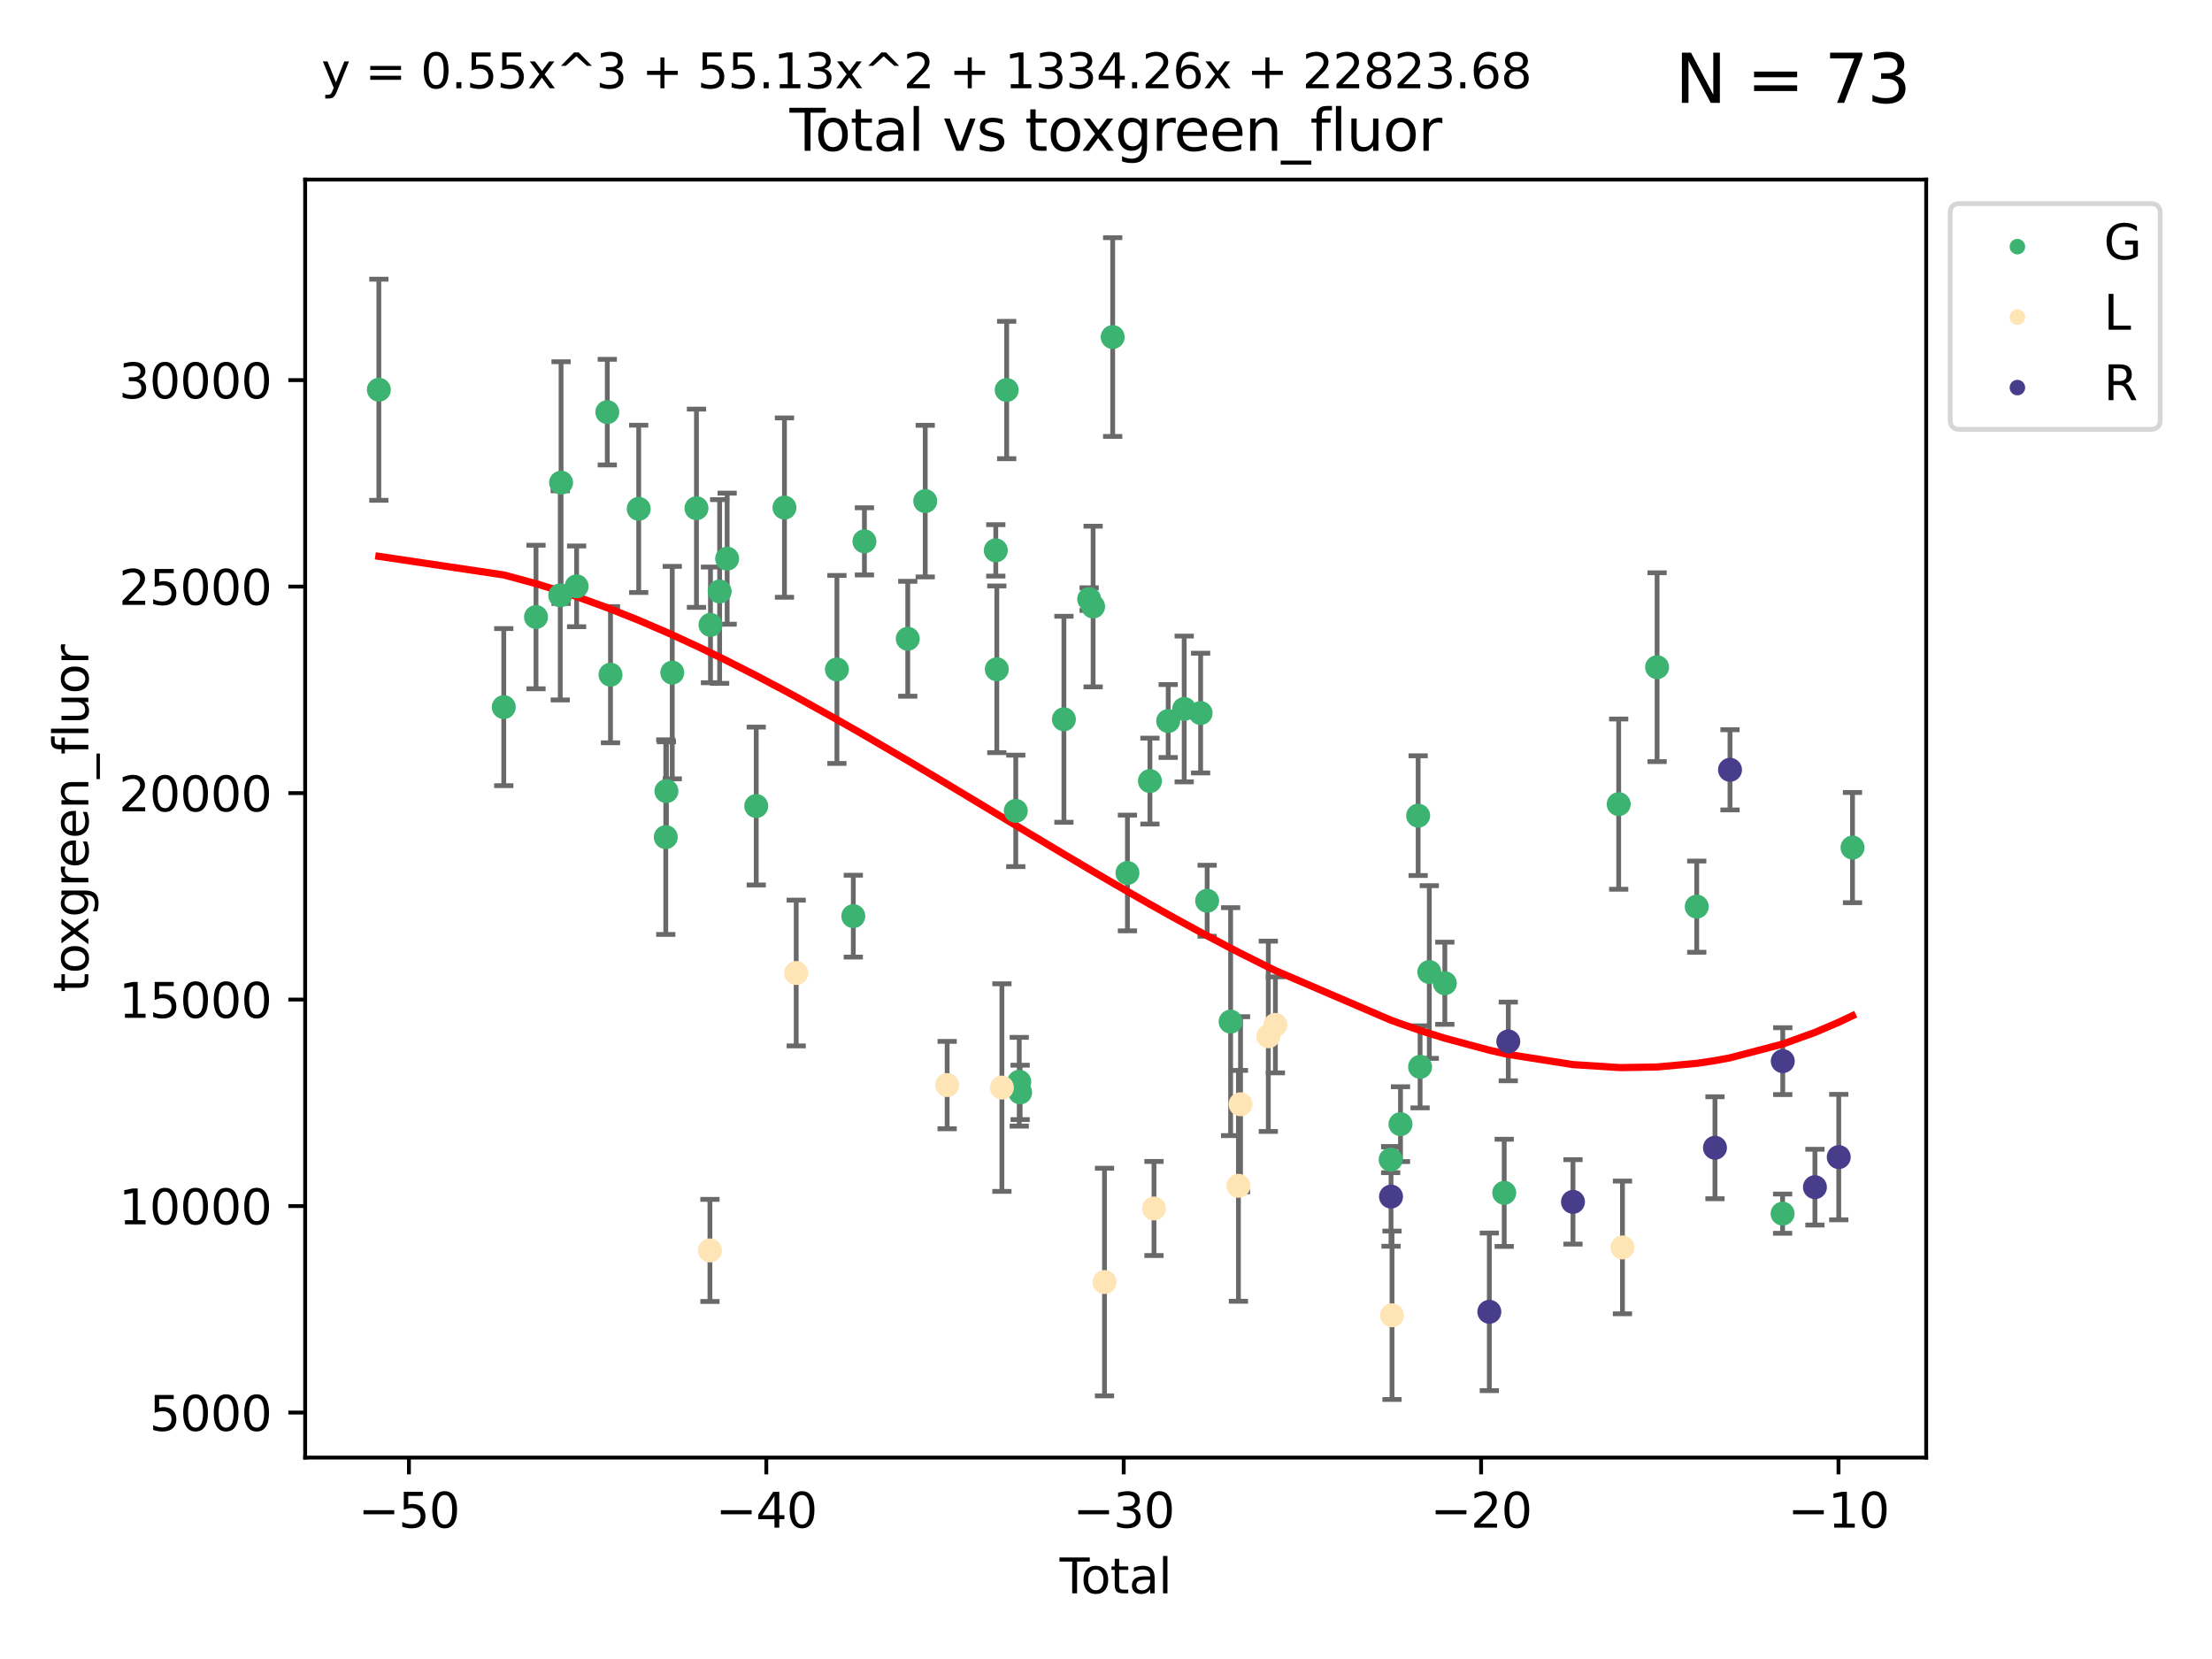 <?xml version="1.0" encoding="utf-8" standalone="no"?>
<!DOCTYPE svg PUBLIC "-//W3C//DTD SVG 1.1//EN"
  "http://www.w3.org/Graphics/SVG/1.1/DTD/svg11.dtd">
<svg xmlns:xlink="http://www.w3.org/1999/xlink" width="460.8pt" height="345.6pt" viewBox="0 0 460.8 345.6" xmlns="http://www.w3.org/2000/svg" version="1.1">
 <defs>
  <style type="text/css">*{stroke-linejoin: round; stroke-linecap: butt}</style>
 </defs>
 <g id="figure_1">
  <g id="patch_1">
   <path d="M 0 345.6 
L 460.8 345.6 
L 460.8 0 
L 0 0 
z
" style="fill: #ffffff"/>
  </g>
  <g id="axes_1">
   <g id="patch_2">
    <path d="M 63.571 303.64 
L 401.26 303.64 
L 401.26 37.411 
L 63.571 37.411 
z
" style="fill: #ffffff"/>
   </g>
   <g id="PathCollection_1">
    <defs>
     <path id="mb65eaa5775" d="M 0 1.118 
C 0.297 1.118 0.581 1 0.791 0.791 
C 1 0.581 1.118 0.297 1.118 0 
C 1.118 -0.297 1 -0.581 0.791 -0.791 
C 0.581 -1 0.297 -1.118 0 -1.118 
C -0.297 -1.118 -0.581 -1 -0.791 -0.791 
C -1 -0.581 -1.118 -0.297 -1.118 0 
C -1.118 0.297 -1 0.581 -0.791 0.791 
C -0.581 1 -0.297 1.118 0 1.118 
z
" style="stroke: #3cb371"/>
    </defs>
    <g clip-path="url(#pbaa9906ffd)">
     <use xlink:href="#mb65eaa5775" x="78.921" y="81.19" style="fill: #3cb371; stroke: #3cb371"/>
     <use xlink:href="#mb65eaa5775" x="104.945" y="147.306" style="fill: #3cb371; stroke: #3cb371"/>
     <use xlink:href="#mb65eaa5775" x="111.661" y="128.534" style="fill: #3cb371; stroke: #3cb371"/>
     <use xlink:href="#mb65eaa5775" x="116.711" y="124.023" style="fill: #3cb371; stroke: #3cb371"/>
     <use xlink:href="#mb65eaa5775" x="116.882" y="100.538" style="fill: #3cb371; stroke: #3cb371"/>
     <use xlink:href="#mb65eaa5775" x="120.118" y="122.144" style="fill: #3cb371; stroke: #3cb371"/>
     <use xlink:href="#mb65eaa5775" x="126.511" y="85.85" style="fill: #3cb371; stroke: #3cb371"/>
     <use xlink:href="#mb65eaa5775" x="127.177" y="140.549" style="fill: #3cb371; stroke: #3cb371"/>
     <use xlink:href="#mb65eaa5775" x="133.054" y="106" style="fill: #3cb371; stroke: #3cb371"/>
     <use xlink:href="#mb65eaa5775" x="138.693" y="174.384" style="fill: #3cb371; stroke: #3cb371"/>
     <use xlink:href="#mb65eaa5775" x="138.83" y="164.801" style="fill: #3cb371; stroke: #3cb371"/>
     <use xlink:href="#mb65eaa5775" x="140.045" y="140.117" style="fill: #3cb371; stroke: #3cb371"/>
     <use xlink:href="#mb65eaa5775" x="145.087" y="105.875" style="fill: #3cb371; stroke: #3cb371"/>
     <use xlink:href="#mb65eaa5775" x="148.005" y="130.173" style="fill: #3cb371; stroke: #3cb371"/>
     <use xlink:href="#mb65eaa5775" x="149.915" y="123.214" style="fill: #3cb371; stroke: #3cb371"/>
     <use xlink:href="#mb65eaa5775" x="151.481" y="116.38" style="fill: #3cb371; stroke: #3cb371"/>
     <use xlink:href="#mb65eaa5775" x="157.537" y="167.911" style="fill: #3cb371; stroke: #3cb371"/>
     <use xlink:href="#mb65eaa5775" x="163.418" y="105.741" style="fill: #3cb371; stroke: #3cb371"/>
     <use xlink:href="#mb65eaa5775" x="174.347" y="139.458" style="fill: #3cb371; stroke: #3cb371"/>
     <use xlink:href="#mb65eaa5775" x="177.76" y="190.848" style="fill: #3cb371; stroke: #3cb371"/>
     <use xlink:href="#mb65eaa5775" x="180.076" y="112.773" style="fill: #3cb371; stroke: #3cb371"/>
     <use xlink:href="#mb65eaa5775" x="189.102" y="133.069" style="fill: #3cb371; stroke: #3cb371"/>
     <use xlink:href="#mb65eaa5775" x="192.744" y="104.39" style="fill: #3cb371; stroke: #3cb371"/>
     <use xlink:href="#mb65eaa5775" x="207.44" y="114.651" style="fill: #3cb371; stroke: #3cb371"/>
     <use xlink:href="#mb65eaa5775" x="207.655" y="139.424" style="fill: #3cb371; stroke: #3cb371"/>
     <use xlink:href="#mb65eaa5775" x="209.708" y="81.243" style="fill: #3cb371; stroke: #3cb371"/>
     <use xlink:href="#mb65eaa5775" x="211.603" y="168.92" style="fill: #3cb371; stroke: #3cb371"/>
     <use xlink:href="#mb65eaa5775" x="212.327" y="225.345" style="fill: #3cb371; stroke: #3cb371"/>
     <use xlink:href="#mb65eaa5775" x="212.514" y="227.571" style="fill: #3cb371; stroke: #3cb371"/>
     <use xlink:href="#mb65eaa5775" x="221.631" y="149.839" style="fill: #3cb371; stroke: #3cb371"/>
     <use xlink:href="#mb65eaa5775" x="226.894" y="124.804" style="fill: #3cb371; stroke: #3cb371"/>
     <use xlink:href="#mb65eaa5775" x="227.715" y="126.349" style="fill: #3cb371; stroke: #3cb371"/>
     <use xlink:href="#mb65eaa5775" x="231.793" y="70.212" style="fill: #3cb371; stroke: #3cb371"/>
     <use xlink:href="#mb65eaa5775" x="234.867" y="181.857" style="fill: #3cb371; stroke: #3cb371"/>
     <use xlink:href="#mb65eaa5775" x="239.552" y="162.709" style="fill: #3cb371; stroke: #3cb371"/>
     <use xlink:href="#mb65eaa5775" x="243.358" y="150.202" style="fill: #3cb371; stroke: #3cb371"/>
     <use xlink:href="#mb65eaa5775" x="246.69" y="147.691" style="fill: #3cb371; stroke: #3cb371"/>
     <use xlink:href="#mb65eaa5775" x="250.11" y="148.546" style="fill: #3cb371; stroke: #3cb371"/>
     <use xlink:href="#mb65eaa5775" x="251.47" y="187.644" style="fill: #3cb371; stroke: #3cb371"/>
     <use xlink:href="#mb65eaa5775" x="256.361" y="212.825" style="fill: #3cb371; stroke: #3cb371"/>
     <use xlink:href="#mb65eaa5775" x="289.699" y="241.572" style="fill: #3cb371; stroke: #3cb371"/>
     <use xlink:href="#mb65eaa5775" x="291.75" y="234.179" style="fill: #3cb371; stroke: #3cb371"/>
     <use xlink:href="#mb65eaa5775" x="295.426" y="169.916" style="fill: #3cb371; stroke: #3cb371"/>
     <use xlink:href="#mb65eaa5775" x="295.83" y="222.246" style="fill: #3cb371; stroke: #3cb371"/>
     <use xlink:href="#mb65eaa5775" x="297.748" y="202.494" style="fill: #3cb371; stroke: #3cb371"/>
     <use xlink:href="#mb65eaa5775" x="300.985" y="204.825" style="fill: #3cb371; stroke: #3cb371"/>
     <use xlink:href="#mb65eaa5775" x="313.358" y="248.488" style="fill: #3cb371; stroke: #3cb371"/>
     <use xlink:href="#mb65eaa5775" x="337.204" y="167.516" style="fill: #3cb371; stroke: #3cb371"/>
     <use xlink:href="#mb65eaa5775" x="345.204" y="138.989" style="fill: #3cb371; stroke: #3cb371"/>
     <use xlink:href="#mb65eaa5775" x="353.461" y="188.87" style="fill: #3cb371; stroke: #3cb371"/>
     <use xlink:href="#mb65eaa5775" x="371.349" y="252.826" style="fill: #3cb371; stroke: #3cb371"/>
     <use xlink:href="#mb65eaa5775" x="385.911" y="176.568" style="fill: #3cb371; stroke: #3cb371"/>
    </g>
   </g>
   <g id="PathCollection_2">
    <defs>
     <path id="m2b579cf538" d="M 0 1.118 
C 0.297 1.118 0.581 1 0.791 0.791 
C 1 0.581 1.118 0.297 1.118 0 
C 1.118 -0.297 1 -0.581 0.791 -0.791 
C 0.581 -1 0.297 -1.118 0 -1.118 
C -0.297 -1.118 -0.581 -1 -0.791 -0.791 
C -1 -0.581 -1.118 -0.297 -1.118 0 
C -1.118 0.297 -1 0.581 -0.791 0.791 
C -0.581 1 -0.297 1.118 0 1.118 
z
" style="stroke: #ffe4b5"/>
    </defs>
    <g clip-path="url(#pbaa9906ffd)">
     <use xlink:href="#m2b579cf538" x="147.893" y="260.488" style="fill: #ffe4b5; stroke: #ffe4b5"/>
     <use xlink:href="#m2b579cf538" x="165.865" y="202.697" style="fill: #ffe4b5; stroke: #ffe4b5"/>
     <use xlink:href="#m2b579cf538" x="197.307" y="226.039" style="fill: #ffe4b5; stroke: #ffe4b5"/>
     <use xlink:href="#m2b579cf538" x="208.716" y="226.566" style="fill: #ffe4b5; stroke: #ffe4b5"/>
     <use xlink:href="#m2b579cf538" x="230.089" y="267.07" style="fill: #ffe4b5; stroke: #ffe4b5"/>
     <use xlink:href="#m2b579cf538" x="240.395" y="251.75" style="fill: #ffe4b5; stroke: #ffe4b5"/>
     <use xlink:href="#m2b579cf538" x="257.988" y="247.029" style="fill: #ffe4b5; stroke: #ffe4b5"/>
     <use xlink:href="#m2b579cf538" x="258.425" y="230.039" style="fill: #ffe4b5; stroke: #ffe4b5"/>
     <use xlink:href="#m2b579cf538" x="264.215" y="215.878" style="fill: #ffe4b5; stroke: #ffe4b5"/>
     <use xlink:href="#m2b579cf538" x="265.687" y="213.501" style="fill: #ffe4b5; stroke: #ffe4b5"/>
     <use xlink:href="#m2b579cf538" x="289.982" y="273.999" style="fill: #ffe4b5; stroke: #ffe4b5"/>
     <use xlink:href="#m2b579cf538" x="337.988" y="259.864" style="fill: #ffe4b5; stroke: #ffe4b5"/>
    </g>
   </g>
   <g id="PathCollection_3">
    <defs>
     <path id="m0e6674e321" d="M 0 1.118 
C 0.297 1.118 0.581 1 0.791 0.791 
C 1 0.581 1.118 0.297 1.118 0 
C 1.118 -0.297 1 -0.581 0.791 -0.791 
C 0.581 -1 0.297 -1.118 0 -1.118 
C -0.297 -1.118 -0.581 -1 -0.791 -0.791 
C -1 -0.581 -1.118 -0.297 -1.118 0 
C -1.118 0.297 -1 0.581 -0.791 0.791 
C -0.581 1 -0.297 1.118 0 1.118 
z
" style="stroke: #483d8b"/>
    </defs>
    <g clip-path="url(#pbaa9906ffd)">
     <use xlink:href="#m0e6674e321" x="289.775" y="249.273" style="fill: #483d8b; stroke: #483d8b"/>
     <use xlink:href="#m0e6674e321" x="310.255" y="273.275" style="fill: #483d8b; stroke: #483d8b"/>
     <use xlink:href="#m0e6674e321" x="314.203" y="216.951" style="fill: #483d8b; stroke: #483d8b"/>
     <use xlink:href="#m0e6674e321" x="327.682" y="250.372" style="fill: #483d8b; stroke: #483d8b"/>
     <use xlink:href="#m0e6674e321" x="357.261" y="239.098" style="fill: #483d8b; stroke: #483d8b"/>
     <use xlink:href="#m0e6674e321" x="360.392" y="160.366" style="fill: #483d8b; stroke: #483d8b"/>
     <use xlink:href="#m0e6674e321" x="371.383" y="221.054" style="fill: #483d8b; stroke: #483d8b"/>
     <use xlink:href="#m0e6674e321" x="378.082" y="247.307" style="fill: #483d8b; stroke: #483d8b"/>
     <use xlink:href="#m0e6674e321" x="383.047" y="241.043" style="fill: #483d8b; stroke: #483d8b"/>
    </g>
   </g>
   <g id="matplotlib.axis_1">
    <g id="xtick_1">
     <g id="line2d_1">
      <defs>
       <path id="madc1a09091" d="M 0 0 
L 0 3.5 
" style="stroke: #000000; stroke-width: 0.8"/>
      </defs>
      <g>
       <use xlink:href="#madc1a09091" x="85.187" y="303.64" style="stroke: #000000; stroke-width: 0.8"/>
      </g>
     </g>
     <g id="text_1">
      <!-- −50 -->
      <g transform="translate(74.634 318.238)scale(0.1 -0.1)">
       <defs>
        <path id="DejaVuSans-2212" d="M 678 2272 
L 4684 2272 
L 4684 1741 
L 678 1741 
L 678 2272 
z
" transform="scale(0.016)"/>
        <path id="DejaVuSans-35" d="M 691 4666 
L 3169 4666 
L 3169 4134 
L 1269 4134 
L 1269 2991 
Q 1406 3038 1543 3061 
Q 1681 3084 1819 3084 
Q 2600 3084 3056 2656 
Q 3513 2228 3513 1497 
Q 3513 744 3044 326 
Q 2575 -91 1722 -91 
Q 1428 -91 1123 -41 
Q 819 9 494 109 
L 494 744 
Q 775 591 1075 516 
Q 1375 441 1709 441 
Q 2250 441 2565 725 
Q 2881 1009 2881 1497 
Q 2881 1984 2565 2268 
Q 2250 2553 1709 2553 
Q 1456 2553 1204 2497 
Q 953 2441 691 2322 
L 691 4666 
z
" transform="scale(0.016)"/>
        <path id="DejaVuSans-30" d="M 2034 4250 
Q 1547 4250 1301 3770 
Q 1056 3291 1056 2328 
Q 1056 1369 1301 889 
Q 1547 409 2034 409 
Q 2525 409 2770 889 
Q 3016 1369 3016 2328 
Q 3016 3291 2770 3770 
Q 2525 4250 2034 4250 
z
M 2034 4750 
Q 2819 4750 3233 4129 
Q 3647 3509 3647 2328 
Q 3647 1150 3233 529 
Q 2819 -91 2034 -91 
Q 1250 -91 836 529 
Q 422 1150 422 2328 
Q 422 3509 836 4129 
Q 1250 4750 2034 4750 
z
" transform="scale(0.016)"/>
       </defs>
       <use xlink:href="#DejaVuSans-2212"/>
       <use xlink:href="#DejaVuSans-35" x="83.789"/>
       <use xlink:href="#DejaVuSans-30" x="147.412"/>
      </g>
     </g>
    </g>
    <g id="xtick_2">
     <g id="line2d_2">
      <g>
       <use xlink:href="#madc1a09091" x="159.638" y="303.64" style="stroke: #000000; stroke-width: 0.8"/>
      </g>
     </g>
     <g id="text_2">
      <!-- −40 -->
      <g transform="translate(149.086 318.238)scale(0.1 -0.1)">
       <defs>
        <path id="DejaVuSans-34" d="M 2419 4116 
L 825 1625 
L 2419 1625 
L 2419 4116 
z
M 2253 4666 
L 3047 4666 
L 3047 1625 
L 3713 1625 
L 3713 1100 
L 3047 1100 
L 3047 0 
L 2419 0 
L 2419 1100 
L 313 1100 
L 313 1709 
L 2253 4666 
z
" transform="scale(0.016)"/>
       </defs>
       <use xlink:href="#DejaVuSans-2212"/>
       <use xlink:href="#DejaVuSans-34" x="83.789"/>
       <use xlink:href="#DejaVuSans-30" x="147.412"/>
      </g>
     </g>
    </g>
    <g id="xtick_3">
     <g id="line2d_3">
      <g>
       <use xlink:href="#madc1a09091" x="234.089" y="303.64" style="stroke: #000000; stroke-width: 0.8"/>
      </g>
     </g>
     <g id="text_3">
      <!-- −30 -->
      <g transform="translate(223.537 318.238)scale(0.1 -0.1)">
       <defs>
        <path id="DejaVuSans-33" d="M 2597 2516 
Q 3050 2419 3304 2112 
Q 3559 1806 3559 1356 
Q 3559 666 3084 287 
Q 2609 -91 1734 -91 
Q 1441 -91 1130 -33 
Q 819 25 488 141 
L 488 750 
Q 750 597 1062 519 
Q 1375 441 1716 441 
Q 2309 441 2620 675 
Q 2931 909 2931 1356 
Q 2931 1769 2642 2001 
Q 2353 2234 1838 2234 
L 1294 2234 
L 1294 2753 
L 1863 2753 
Q 2328 2753 2575 2939 
Q 2822 3125 2822 3475 
Q 2822 3834 2567 4026 
Q 2313 4219 1838 4219 
Q 1578 4219 1281 4162 
Q 984 4106 628 3988 
L 628 4550 
Q 988 4650 1302 4700 
Q 1616 4750 1894 4750 
Q 2613 4750 3031 4423 
Q 3450 4097 3450 3541 
Q 3450 3153 3228 2886 
Q 3006 2619 2597 2516 
z
" transform="scale(0.016)"/>
       </defs>
       <use xlink:href="#DejaVuSans-2212"/>
       <use xlink:href="#DejaVuSans-33" x="83.789"/>
       <use xlink:href="#DejaVuSans-30" x="147.412"/>
      </g>
     </g>
    </g>
    <g id="xtick_4">
     <g id="line2d_4">
      <g>
       <use xlink:href="#madc1a09091" x="308.541" y="303.64" style="stroke: #000000; stroke-width: 0.8"/>
      </g>
     </g>
     <g id="text_4">
      <!-- −20 -->
      <g transform="translate(297.988 318.238)scale(0.1 -0.1)">
       <defs>
        <path id="DejaVuSans-32" d="M 1228 531 
L 3431 531 
L 3431 0 
L 469 0 
L 469 531 
Q 828 903 1448 1529 
Q 2069 2156 2228 2338 
Q 2531 2678 2651 2914 
Q 2772 3150 2772 3378 
Q 2772 3750 2511 3984 
Q 2250 4219 1831 4219 
Q 1534 4219 1204 4116 
Q 875 4013 500 3803 
L 500 4441 
Q 881 4594 1212 4672 
Q 1544 4750 1819 4750 
Q 2544 4750 2975 4387 
Q 3406 4025 3406 3419 
Q 3406 3131 3298 2873 
Q 3191 2616 2906 2266 
Q 2828 2175 2409 1742 
Q 1991 1309 1228 531 
z
" transform="scale(0.016)"/>
       </defs>
       <use xlink:href="#DejaVuSans-2212"/>
       <use xlink:href="#DejaVuSans-32" x="83.789"/>
       <use xlink:href="#DejaVuSans-30" x="147.412"/>
      </g>
     </g>
    </g>
    <g id="xtick_5">
     <g id="line2d_5">
      <g>
       <use xlink:href="#madc1a09091" x="382.992" y="303.64" style="stroke: #000000; stroke-width: 0.8"/>
      </g>
     </g>
     <g id="text_5">
      <!-- −10 -->
      <g transform="translate(372.44 318.238)scale(0.1 -0.1)">
       <defs>
        <path id="DejaVuSans-31" d="M 794 531 
L 1825 531 
L 1825 4091 
L 703 3866 
L 703 4441 
L 1819 4666 
L 2450 4666 
L 2450 531 
L 3481 531 
L 3481 0 
L 794 0 
L 794 531 
z
" transform="scale(0.016)"/>
       </defs>
       <use xlink:href="#DejaVuSans-2212"/>
       <use xlink:href="#DejaVuSans-31" x="83.789"/>
       <use xlink:href="#DejaVuSans-30" x="147.412"/>
      </g>
     </g>
    </g>
    <g id="text_6">
     <!-- Total -->
     <g transform="translate(220.739 331.917)scale(0.1 -0.1)">
      <defs>
       <path id="DejaVuSans-54" d="M -19 4666 
L 3928 4666 
L 3928 4134 
L 2272 4134 
L 2272 0 
L 1638 0 
L 1638 4134 
L -19 4134 
L -19 4666 
z
" transform="scale(0.016)"/>
       <path id="DejaVuSans-6f" d="M 1959 3097 
Q 1497 3097 1228 2736 
Q 959 2375 959 1747 
Q 959 1119 1226 758 
Q 1494 397 1959 397 
Q 2419 397 2687 759 
Q 2956 1122 2956 1747 
Q 2956 2369 2687 2733 
Q 2419 3097 1959 3097 
z
M 1959 3584 
Q 2709 3584 3137 3096 
Q 3566 2609 3566 1747 
Q 3566 888 3137 398 
Q 2709 -91 1959 -91 
Q 1206 -91 779 398 
Q 353 888 353 1747 
Q 353 2609 779 3096 
Q 1206 3584 1959 3584 
z
" transform="scale(0.016)"/>
       <path id="DejaVuSans-74" d="M 1172 4494 
L 1172 3500 
L 2356 3500 
L 2356 3053 
L 1172 3053 
L 1172 1153 
Q 1172 725 1289 603 
Q 1406 481 1766 481 
L 2356 481 
L 2356 0 
L 1766 0 
Q 1100 0 847 248 
Q 594 497 594 1153 
L 594 3053 
L 172 3053 
L 172 3500 
L 594 3500 
L 594 4494 
L 1172 4494 
z
" transform="scale(0.016)"/>
       <path id="DejaVuSans-61" d="M 2194 1759 
Q 1497 1759 1228 1600 
Q 959 1441 959 1056 
Q 959 750 1161 570 
Q 1363 391 1709 391 
Q 2188 391 2477 730 
Q 2766 1069 2766 1631 
L 2766 1759 
L 2194 1759 
z
M 3341 1997 
L 3341 0 
L 2766 0 
L 2766 531 
Q 2569 213 2275 61 
Q 1981 -91 1556 -91 
Q 1019 -91 701 211 
Q 384 513 384 1019 
Q 384 1609 779 1909 
Q 1175 2209 1959 2209 
L 2766 2209 
L 2766 2266 
Q 2766 2663 2505 2880 
Q 2244 3097 1772 3097 
Q 1472 3097 1187 3025 
Q 903 2953 641 2809 
L 641 3341 
Q 956 3463 1253 3523 
Q 1550 3584 1831 3584 
Q 2591 3584 2966 3190 
Q 3341 2797 3341 1997 
z
" transform="scale(0.016)"/>
       <path id="DejaVuSans-6c" d="M 603 4863 
L 1178 4863 
L 1178 0 
L 603 0 
L 603 4863 
z
" transform="scale(0.016)"/>
      </defs>
      <use xlink:href="#DejaVuSans-54"/>
      <use xlink:href="#DejaVuSans-6f" x="44.084"/>
      <use xlink:href="#DejaVuSans-74" x="105.266"/>
      <use xlink:href="#DejaVuSans-61" x="144.475"/>
      <use xlink:href="#DejaVuSans-6c" x="205.754"/>
     </g>
    </g>
   </g>
   <g id="matplotlib.axis_2">
    <g id="ytick_1">
     <g id="line2d_6">
      <defs>
       <path id="m35db029f12" d="M 0 0 
L -3.5 0 
" style="stroke: #000000; stroke-width: 0.8"/>
      </defs>
      <g>
       <use xlink:href="#m35db029f12" x="63.571" y="294.261" style="stroke: #000000; stroke-width: 0.8"/>
      </g>
     </g>
     <g id="text_7">
      <!-- 5000 -->
      <g transform="translate(31.121 298.061)scale(0.1 -0.1)">
       <use xlink:href="#DejaVuSans-35"/>
       <use xlink:href="#DejaVuSans-30" x="63.623"/>
       <use xlink:href="#DejaVuSans-30" x="127.246"/>
       <use xlink:href="#DejaVuSans-30" x="190.869"/>
      </g>
     </g>
    </g>
    <g id="ytick_2">
     <g id="line2d_7">
      <g>
       <use xlink:href="#m35db029f12" x="63.571" y="251.246" style="stroke: #000000; stroke-width: 0.8"/>
      </g>
     </g>
     <g id="text_8">
      <!-- 10000 -->
      <g transform="translate(24.759 255.045)scale(0.1 -0.1)">
       <use xlink:href="#DejaVuSans-31"/>
       <use xlink:href="#DejaVuSans-30" x="63.623"/>
       <use xlink:href="#DejaVuSans-30" x="127.246"/>
       <use xlink:href="#DejaVuSans-30" x="190.869"/>
       <use xlink:href="#DejaVuSans-30" x="254.492"/>
      </g>
     </g>
    </g>
    <g id="ytick_3">
     <g id="line2d_8">
      <g>
       <use xlink:href="#m35db029f12" x="63.571" y="208.231" style="stroke: #000000; stroke-width: 0.8"/>
      </g>
     </g>
     <g id="text_9">
      <!-- 15000 -->
      <g transform="translate(24.759 212.03)scale(0.1 -0.1)">
       <use xlink:href="#DejaVuSans-31"/>
       <use xlink:href="#DejaVuSans-35" x="63.623"/>
       <use xlink:href="#DejaVuSans-30" x="127.246"/>
       <use xlink:href="#DejaVuSans-30" x="190.869"/>
       <use xlink:href="#DejaVuSans-30" x="254.492"/>
      </g>
     </g>
    </g>
    <g id="ytick_4">
     <g id="line2d_9">
      <g>
       <use xlink:href="#m35db029f12" x="63.571" y="165.215" style="stroke: #000000; stroke-width: 0.8"/>
      </g>
     </g>
     <g id="text_10">
      <!-- 20000 -->
      <g transform="translate(24.759 169.014)scale(0.1 -0.1)">
       <use xlink:href="#DejaVuSans-32"/>
       <use xlink:href="#DejaVuSans-30" x="63.623"/>
       <use xlink:href="#DejaVuSans-30" x="127.246"/>
       <use xlink:href="#DejaVuSans-30" x="190.869"/>
       <use xlink:href="#DejaVuSans-30" x="254.492"/>
      </g>
     </g>
    </g>
    <g id="ytick_5">
     <g id="line2d_10">
      <g>
       <use xlink:href="#m35db029f12" x="63.571" y="122.2" style="stroke: #000000; stroke-width: 0.8"/>
      </g>
     </g>
     <g id="text_11">
      <!-- 25000 -->
      <g transform="translate(24.759 125.999)scale(0.1 -0.1)">
       <use xlink:href="#DejaVuSans-32"/>
       <use xlink:href="#DejaVuSans-35" x="63.623"/>
       <use xlink:href="#DejaVuSans-30" x="127.246"/>
       <use xlink:href="#DejaVuSans-30" x="190.869"/>
       <use xlink:href="#DejaVuSans-30" x="254.492"/>
      </g>
     </g>
    </g>
    <g id="ytick_6">
     <g id="line2d_11">
      <g>
       <use xlink:href="#m35db029f12" x="63.571" y="79.184" style="stroke: #000000; stroke-width: 0.8"/>
      </g>
     </g>
     <g id="text_12">
      <!-- 30000 -->
      <g transform="translate(24.759 82.984)scale(0.1 -0.1)">
       <use xlink:href="#DejaVuSans-33"/>
       <use xlink:href="#DejaVuSans-30" x="63.623"/>
       <use xlink:href="#DejaVuSans-30" x="127.246"/>
       <use xlink:href="#DejaVuSans-30" x="190.869"/>
       <use xlink:href="#DejaVuSans-30" x="254.492"/>
      </g>
     </g>
    </g>
    <g id="text_13">
     <!-- toxgreen_fluor -->
     <g transform="translate(18.401 206.72)rotate(-90)scale(0.1 -0.1)">
      <defs>
       <path id="DejaVuSans-78" d="M 3513 3500 
L 2247 1797 
L 3578 0 
L 2900 0 
L 1881 1375 
L 863 0 
L 184 0 
L 1544 1831 
L 300 3500 
L 978 3500 
L 1906 2253 
L 2834 3500 
L 3513 3500 
z
" transform="scale(0.016)"/>
       <path id="DejaVuSans-67" d="M 2906 1791 
Q 2906 2416 2648 2759 
Q 2391 3103 1925 3103 
Q 1463 3103 1205 2759 
Q 947 2416 947 1791 
Q 947 1169 1205 825 
Q 1463 481 1925 481 
Q 2391 481 2648 825 
Q 2906 1169 2906 1791 
z
M 3481 434 
Q 3481 -459 3084 -895 
Q 2688 -1331 1869 -1331 
Q 1566 -1331 1297 -1286 
Q 1028 -1241 775 -1147 
L 775 -588 
Q 1028 -725 1275 -790 
Q 1522 -856 1778 -856 
Q 2344 -856 2625 -561 
Q 2906 -266 2906 331 
L 2906 616 
Q 2728 306 2450 153 
Q 2172 0 1784 0 
Q 1141 0 747 490 
Q 353 981 353 1791 
Q 353 2603 747 3093 
Q 1141 3584 1784 3584 
Q 2172 3584 2450 3431 
Q 2728 3278 2906 2969 
L 2906 3500 
L 3481 3500 
L 3481 434 
z
" transform="scale(0.016)"/>
       <path id="DejaVuSans-72" d="M 2631 2963 
Q 2534 3019 2420 3045 
Q 2306 3072 2169 3072 
Q 1681 3072 1420 2755 
Q 1159 2438 1159 1844 
L 1159 0 
L 581 0 
L 581 3500 
L 1159 3500 
L 1159 2956 
Q 1341 3275 1631 3429 
Q 1922 3584 2338 3584 
Q 2397 3584 2469 3576 
Q 2541 3569 2628 3553 
L 2631 2963 
z
" transform="scale(0.016)"/>
       <path id="DejaVuSans-65" d="M 3597 1894 
L 3597 1613 
L 953 1613 
Q 991 1019 1311 708 
Q 1631 397 2203 397 
Q 2534 397 2845 478 
Q 3156 559 3463 722 
L 3463 178 
Q 3153 47 2828 -22 
Q 2503 -91 2169 -91 
Q 1331 -91 842 396 
Q 353 884 353 1716 
Q 353 2575 817 3079 
Q 1281 3584 2069 3584 
Q 2775 3584 3186 3129 
Q 3597 2675 3597 1894 
z
M 3022 2063 
Q 3016 2534 2758 2815 
Q 2500 3097 2075 3097 
Q 1594 3097 1305 2825 
Q 1016 2553 972 2059 
L 3022 2063 
z
" transform="scale(0.016)"/>
       <path id="DejaVuSans-6e" d="M 3513 2113 
L 3513 0 
L 2938 0 
L 2938 2094 
Q 2938 2591 2744 2837 
Q 2550 3084 2163 3084 
Q 1697 3084 1428 2787 
Q 1159 2491 1159 1978 
L 1159 0 
L 581 0 
L 581 3500 
L 1159 3500 
L 1159 2956 
Q 1366 3272 1645 3428 
Q 1925 3584 2291 3584 
Q 2894 3584 3203 3211 
Q 3513 2838 3513 2113 
z
" transform="scale(0.016)"/>
       <path id="DejaVuSans-5f" d="M 3263 -1063 
L 3263 -1509 
L -63 -1509 
L -63 -1063 
L 3263 -1063 
z
" transform="scale(0.016)"/>
       <path id="DejaVuSans-66" d="M 2375 4863 
L 2375 4384 
L 1825 4384 
Q 1516 4384 1395 4259 
Q 1275 4134 1275 3809 
L 1275 3500 
L 2222 3500 
L 2222 3053 
L 1275 3053 
L 1275 0 
L 697 0 
L 697 3053 
L 147 3053 
L 147 3500 
L 697 3500 
L 697 3744 
Q 697 4328 969 4595 
Q 1241 4863 1831 4863 
L 2375 4863 
z
" transform="scale(0.016)"/>
       <path id="DejaVuSans-75" d="M 544 1381 
L 544 3500 
L 1119 3500 
L 1119 1403 
Q 1119 906 1312 657 
Q 1506 409 1894 409 
Q 2359 409 2629 706 
Q 2900 1003 2900 1516 
L 2900 3500 
L 3475 3500 
L 3475 0 
L 2900 0 
L 2900 538 
Q 2691 219 2414 64 
Q 2138 -91 1772 -91 
Q 1169 -91 856 284 
Q 544 659 544 1381 
z
M 1991 3584 
L 1991 3584 
z
" transform="scale(0.016)"/>
      </defs>
      <use xlink:href="#DejaVuSans-74"/>
      <use xlink:href="#DejaVuSans-6f" x="39.209"/>
      <use xlink:href="#DejaVuSans-78" x="97.266"/>
      <use xlink:href="#DejaVuSans-67" x="156.445"/>
      <use xlink:href="#DejaVuSans-72" x="219.922"/>
      <use xlink:href="#DejaVuSans-65" x="258.785"/>
      <use xlink:href="#DejaVuSans-65" x="320.309"/>
      <use xlink:href="#DejaVuSans-6e" x="381.832"/>
      <use xlink:href="#DejaVuSans-5f" x="445.211"/>
      <use xlink:href="#DejaVuSans-66" x="495.211"/>
      <use xlink:href="#DejaVuSans-6c" x="530.416"/>
      <use xlink:href="#DejaVuSans-75" x="558.199"/>
      <use xlink:href="#DejaVuSans-6f" x="621.578"/>
      <use xlink:href="#DejaVuSans-72" x="682.76"/>
     </g>
    </g>
   </g>
   <g id="LineCollection_1">
    <path d="M 78.921 104.22 
L 78.921 58.159 
" clip-path="url(#pbaa9906ffd)" style="fill: none; stroke: #696969"/>
    <path d="M 104.945 163.667 
L 104.945 130.946 
" clip-path="url(#pbaa9906ffd)" style="fill: none; stroke: #696969"/>
    <path d="M 111.661 143.485 
L 111.661 113.582 
" clip-path="url(#pbaa9906ffd)" style="fill: none; stroke: #696969"/>
    <path d="M 116.711 145.81 
L 116.711 102.236 
" clip-path="url(#pbaa9906ffd)" style="fill: none; stroke: #696969"/>
    <path d="M 116.882 125.719 
L 116.882 75.357 
" clip-path="url(#pbaa9906ffd)" style="fill: none; stroke: #696969"/>
    <path d="M 120.118 130.551 
L 120.118 113.736 
" clip-path="url(#pbaa9906ffd)" style="fill: none; stroke: #696969"/>
    <path d="M 126.511 96.852 
L 126.511 74.848 
" clip-path="url(#pbaa9906ffd)" style="fill: none; stroke: #696969"/>
    <path d="M 127.177 154.734 
L 127.177 126.364 
" clip-path="url(#pbaa9906ffd)" style="fill: none; stroke: #696969"/>
    <path d="M 133.054 123.423 
L 133.054 88.577 
" clip-path="url(#pbaa9906ffd)" style="fill: none; stroke: #696969"/>
    <path d="M 138.693 194.656 
L 138.693 154.111 
" clip-path="url(#pbaa9906ffd)" style="fill: none; stroke: #696969"/>
    <path d="M 138.83 175.08 
L 138.83 154.523 
" clip-path="url(#pbaa9906ffd)" style="fill: none; stroke: #696969"/>
    <path d="M 140.045 162.245 
L 140.045 117.989 
" clip-path="url(#pbaa9906ffd)" style="fill: none; stroke: #696969"/>
    <path d="M 145.087 126.527 
L 145.087 85.223 
" clip-path="url(#pbaa9906ffd)" style="fill: none; stroke: #696969"/>
    <path d="M 148.005 142.221 
L 148.005 118.125 
" clip-path="url(#pbaa9906ffd)" style="fill: none; stroke: #696969"/>
    <path d="M 149.915 142.349 
L 149.915 104.078 
" clip-path="url(#pbaa9906ffd)" style="fill: none; stroke: #696969"/>
    <path d="M 151.481 130.033 
L 151.481 102.727 
" clip-path="url(#pbaa9906ffd)" style="fill: none; stroke: #696969"/>
    <path d="M 157.537 184.357 
L 157.537 151.466 
" clip-path="url(#pbaa9906ffd)" style="fill: none; stroke: #696969"/>
    <path d="M 163.418 124.426 
L 163.418 87.055 
" clip-path="url(#pbaa9906ffd)" style="fill: none; stroke: #696969"/>
    <path d="M 174.347 159.04 
L 174.347 119.875 
" clip-path="url(#pbaa9906ffd)" style="fill: none; stroke: #696969"/>
    <path d="M 177.76 199.375 
L 177.76 182.321 
" clip-path="url(#pbaa9906ffd)" style="fill: none; stroke: #696969"/>
    <path d="M 180.076 119.769 
L 180.076 105.776 
" clip-path="url(#pbaa9906ffd)" style="fill: none; stroke: #696969"/>
    <path d="M 189.102 145.037 
L 189.102 121.1 
" clip-path="url(#pbaa9906ffd)" style="fill: none; stroke: #696969"/>
    <path d="M 192.744 120.185 
L 192.744 88.595 
" clip-path="url(#pbaa9906ffd)" style="fill: none; stroke: #696969"/>
    <path d="M 207.44 120.007 
L 207.44 109.294 
" clip-path="url(#pbaa9906ffd)" style="fill: none; stroke: #696969"/>
    <path d="M 207.655 156.785 
L 207.655 122.063 
" clip-path="url(#pbaa9906ffd)" style="fill: none; stroke: #696969"/>
    <path d="M 209.708 95.55 
L 209.708 66.936 
" clip-path="url(#pbaa9906ffd)" style="fill: none; stroke: #696969"/>
    <path d="M 211.603 180.529 
L 211.603 157.311 
" clip-path="url(#pbaa9906ffd)" style="fill: none; stroke: #696969"/>
    <path d="M 212.327 234.589 
L 212.327 216.102 
" clip-path="url(#pbaa9906ffd)" style="fill: none; stroke: #696969"/>
    <path d="M 212.514 233.235 
L 212.514 221.907 
" clip-path="url(#pbaa9906ffd)" style="fill: none; stroke: #696969"/>
    <path d="M 221.631 171.297 
L 221.631 128.381 
" clip-path="url(#pbaa9906ffd)" style="fill: none; stroke: #696969"/>
    <path d="M 226.894 127.163 
L 226.894 122.444 
" clip-path="url(#pbaa9906ffd)" style="fill: none; stroke: #696969"/>
    <path d="M 227.715 143.086 
L 227.715 109.611 
" clip-path="url(#pbaa9906ffd)" style="fill: none; stroke: #696969"/>
    <path d="M 231.793 90.911 
L 231.793 49.513 
" clip-path="url(#pbaa9906ffd)" style="fill: none; stroke: #696969"/>
    <path d="M 234.867 193.914 
L 234.867 169.8 
" clip-path="url(#pbaa9906ffd)" style="fill: none; stroke: #696969"/>
    <path d="M 239.552 171.655 
L 239.552 153.762 
" clip-path="url(#pbaa9906ffd)" style="fill: none; stroke: #696969"/>
    <path d="M 243.358 157.792 
L 243.358 142.612 
" clip-path="url(#pbaa9906ffd)" style="fill: none; stroke: #696969"/>
    <path d="M 246.69 162.877 
L 246.69 132.505 
" clip-path="url(#pbaa9906ffd)" style="fill: none; stroke: #696969"/>
    <path d="M 250.11 161.015 
L 250.11 136.076 
" clip-path="url(#pbaa9906ffd)" style="fill: none; stroke: #696969"/>
    <path d="M 251.47 195.044 
L 251.47 180.244 
" clip-path="url(#pbaa9906ffd)" style="fill: none; stroke: #696969"/>
    <path d="M 256.361 236.567 
L 256.361 189.082 
" clip-path="url(#pbaa9906ffd)" style="fill: none; stroke: #696969"/>
    <path d="M 289.699 244.294 
L 289.699 238.85 
" clip-path="url(#pbaa9906ffd)" style="fill: none; stroke: #696969"/>
    <path d="M 291.75 241.973 
L 291.75 226.385 
" clip-path="url(#pbaa9906ffd)" style="fill: none; stroke: #696969"/>
    <path d="M 295.426 182.386 
L 295.426 157.445 
" clip-path="url(#pbaa9906ffd)" style="fill: none; stroke: #696969"/>
    <path d="M 295.83 230.79 
L 295.83 213.701 
" clip-path="url(#pbaa9906ffd)" style="fill: none; stroke: #696969"/>
    <path d="M 297.748 220.482 
L 297.748 184.506 
" clip-path="url(#pbaa9906ffd)" style="fill: none; stroke: #696969"/>
    <path d="M 300.985 213.384 
L 300.985 196.266 
" clip-path="url(#pbaa9906ffd)" style="fill: none; stroke: #696969"/>
    <path d="M 313.358 259.652 
L 313.358 237.325 
" clip-path="url(#pbaa9906ffd)" style="fill: none; stroke: #696969"/>
    <path d="M 337.204 185.251 
L 337.204 149.781 
" clip-path="url(#pbaa9906ffd)" style="fill: none; stroke: #696969"/>
    <path d="M 345.204 158.66 
L 345.204 119.319 
" clip-path="url(#pbaa9906ffd)" style="fill: none; stroke: #696969"/>
    <path d="M 353.461 198.37 
L 353.461 179.37 
" clip-path="url(#pbaa9906ffd)" style="fill: none; stroke: #696969"/>
    <path d="M 371.349 256.914 
L 371.349 248.739 
" clip-path="url(#pbaa9906ffd)" style="fill: none; stroke: #696969"/>
    <path d="M 385.911 188.049 
L 385.911 165.087 
" clip-path="url(#pbaa9906ffd)" style="fill: none; stroke: #696969"/>
   </g>
   <g id="line2d_12">
    <defs>
     <path id="m6e83ac8af5" d="M 2 0 
L -2 -0 
" style="stroke: #696969"/>
    </defs>
    <g clip-path="url(#pbaa9906ffd)">
     <use xlink:href="#m6e83ac8af5" x="78.921" y="104.22" style="fill: #696969; stroke: #696969"/>
     <use xlink:href="#m6e83ac8af5" x="104.945" y="163.667" style="fill: #696969; stroke: #696969"/>
     <use xlink:href="#m6e83ac8af5" x="111.661" y="143.485" style="fill: #696969; stroke: #696969"/>
     <use xlink:href="#m6e83ac8af5" x="116.711" y="145.81" style="fill: #696969; stroke: #696969"/>
     <use xlink:href="#m6e83ac8af5" x="116.882" y="125.719" style="fill: #696969; stroke: #696969"/>
     <use xlink:href="#m6e83ac8af5" x="120.118" y="130.551" style="fill: #696969; stroke: #696969"/>
     <use xlink:href="#m6e83ac8af5" x="126.511" y="96.852" style="fill: #696969; stroke: #696969"/>
     <use xlink:href="#m6e83ac8af5" x="127.177" y="154.734" style="fill: #696969; stroke: #696969"/>
     <use xlink:href="#m6e83ac8af5" x="133.054" y="123.423" style="fill: #696969; stroke: #696969"/>
     <use xlink:href="#m6e83ac8af5" x="138.693" y="194.656" style="fill: #696969; stroke: #696969"/>
     <use xlink:href="#m6e83ac8af5" x="138.83" y="175.08" style="fill: #696969; stroke: #696969"/>
     <use xlink:href="#m6e83ac8af5" x="140.045" y="162.245" style="fill: #696969; stroke: #696969"/>
     <use xlink:href="#m6e83ac8af5" x="145.087" y="126.527" style="fill: #696969; stroke: #696969"/>
     <use xlink:href="#m6e83ac8af5" x="148.005" y="142.221" style="fill: #696969; stroke: #696969"/>
     <use xlink:href="#m6e83ac8af5" x="149.915" y="142.349" style="fill: #696969; stroke: #696969"/>
     <use xlink:href="#m6e83ac8af5" x="151.481" y="130.033" style="fill: #696969; stroke: #696969"/>
     <use xlink:href="#m6e83ac8af5" x="157.537" y="184.357" style="fill: #696969; stroke: #696969"/>
     <use xlink:href="#m6e83ac8af5" x="163.418" y="124.426" style="fill: #696969; stroke: #696969"/>
     <use xlink:href="#m6e83ac8af5" x="174.347" y="159.04" style="fill: #696969; stroke: #696969"/>
     <use xlink:href="#m6e83ac8af5" x="177.76" y="199.375" style="fill: #696969; stroke: #696969"/>
     <use xlink:href="#m6e83ac8af5" x="180.076" y="119.769" style="fill: #696969; stroke: #696969"/>
     <use xlink:href="#m6e83ac8af5" x="189.102" y="145.037" style="fill: #696969; stroke: #696969"/>
     <use xlink:href="#m6e83ac8af5" x="192.744" y="120.185" style="fill: #696969; stroke: #696969"/>
     <use xlink:href="#m6e83ac8af5" x="207.44" y="120.007" style="fill: #696969; stroke: #696969"/>
     <use xlink:href="#m6e83ac8af5" x="207.655" y="156.785" style="fill: #696969; stroke: #696969"/>
     <use xlink:href="#m6e83ac8af5" x="209.708" y="95.55" style="fill: #696969; stroke: #696969"/>
     <use xlink:href="#m6e83ac8af5" x="211.603" y="180.529" style="fill: #696969; stroke: #696969"/>
     <use xlink:href="#m6e83ac8af5" x="212.327" y="234.589" style="fill: #696969; stroke: #696969"/>
     <use xlink:href="#m6e83ac8af5" x="212.514" y="233.235" style="fill: #696969; stroke: #696969"/>
     <use xlink:href="#m6e83ac8af5" x="221.631" y="171.297" style="fill: #696969; stroke: #696969"/>
     <use xlink:href="#m6e83ac8af5" x="226.894" y="127.163" style="fill: #696969; stroke: #696969"/>
     <use xlink:href="#m6e83ac8af5" x="227.715" y="143.086" style="fill: #696969; stroke: #696969"/>
     <use xlink:href="#m6e83ac8af5" x="231.793" y="90.911" style="fill: #696969; stroke: #696969"/>
     <use xlink:href="#m6e83ac8af5" x="234.867" y="193.914" style="fill: #696969; stroke: #696969"/>
     <use xlink:href="#m6e83ac8af5" x="239.552" y="171.655" style="fill: #696969; stroke: #696969"/>
     <use xlink:href="#m6e83ac8af5" x="243.358" y="157.792" style="fill: #696969; stroke: #696969"/>
     <use xlink:href="#m6e83ac8af5" x="246.69" y="162.877" style="fill: #696969; stroke: #696969"/>
     <use xlink:href="#m6e83ac8af5" x="250.11" y="161.015" style="fill: #696969; stroke: #696969"/>
     <use xlink:href="#m6e83ac8af5" x="251.47" y="195.044" style="fill: #696969; stroke: #696969"/>
     <use xlink:href="#m6e83ac8af5" x="256.361" y="236.567" style="fill: #696969; stroke: #696969"/>
     <use xlink:href="#m6e83ac8af5" x="289.699" y="244.294" style="fill: #696969; stroke: #696969"/>
     <use xlink:href="#m6e83ac8af5" x="291.75" y="241.973" style="fill: #696969; stroke: #696969"/>
     <use xlink:href="#m6e83ac8af5" x="295.426" y="182.386" style="fill: #696969; stroke: #696969"/>
     <use xlink:href="#m6e83ac8af5" x="295.83" y="230.79" style="fill: #696969; stroke: #696969"/>
     <use xlink:href="#m6e83ac8af5" x="297.748" y="220.482" style="fill: #696969; stroke: #696969"/>
     <use xlink:href="#m6e83ac8af5" x="300.985" y="213.384" style="fill: #696969; stroke: #696969"/>
     <use xlink:href="#m6e83ac8af5" x="313.358" y="259.652" style="fill: #696969; stroke: #696969"/>
     <use xlink:href="#m6e83ac8af5" x="337.204" y="185.251" style="fill: #696969; stroke: #696969"/>
     <use xlink:href="#m6e83ac8af5" x="345.204" y="158.66" style="fill: #696969; stroke: #696969"/>
     <use xlink:href="#m6e83ac8af5" x="353.461" y="198.37" style="fill: #696969; stroke: #696969"/>
     <use xlink:href="#m6e83ac8af5" x="371.349" y="256.914" style="fill: #696969; stroke: #696969"/>
     <use xlink:href="#m6e83ac8af5" x="385.911" y="188.049" style="fill: #696969; stroke: #696969"/>
    </g>
   </g>
   <g id="line2d_13">
    <g clip-path="url(#pbaa9906ffd)">
     <use xlink:href="#m6e83ac8af5" x="78.921" y="58.159" style="fill: #696969; stroke: #696969"/>
     <use xlink:href="#m6e83ac8af5" x="104.945" y="130.946" style="fill: #696969; stroke: #696969"/>
     <use xlink:href="#m6e83ac8af5" x="111.661" y="113.582" style="fill: #696969; stroke: #696969"/>
     <use xlink:href="#m6e83ac8af5" x="116.711" y="102.236" style="fill: #696969; stroke: #696969"/>
     <use xlink:href="#m6e83ac8af5" x="116.882" y="75.357" style="fill: #696969; stroke: #696969"/>
     <use xlink:href="#m6e83ac8af5" x="120.118" y="113.736" style="fill: #696969; stroke: #696969"/>
     <use xlink:href="#m6e83ac8af5" x="126.511" y="74.848" style="fill: #696969; stroke: #696969"/>
     <use xlink:href="#m6e83ac8af5" x="127.177" y="126.364" style="fill: #696969; stroke: #696969"/>
     <use xlink:href="#m6e83ac8af5" x="133.054" y="88.577" style="fill: #696969; stroke: #696969"/>
     <use xlink:href="#m6e83ac8af5" x="138.693" y="154.111" style="fill: #696969; stroke: #696969"/>
     <use xlink:href="#m6e83ac8af5" x="138.83" y="154.523" style="fill: #696969; stroke: #696969"/>
     <use xlink:href="#m6e83ac8af5" x="140.045" y="117.989" style="fill: #696969; stroke: #696969"/>
     <use xlink:href="#m6e83ac8af5" x="145.087" y="85.223" style="fill: #696969; stroke: #696969"/>
     <use xlink:href="#m6e83ac8af5" x="148.005" y="118.125" style="fill: #696969; stroke: #696969"/>
     <use xlink:href="#m6e83ac8af5" x="149.915" y="104.078" style="fill: #696969; stroke: #696969"/>
     <use xlink:href="#m6e83ac8af5" x="151.481" y="102.727" style="fill: #696969; stroke: #696969"/>
     <use xlink:href="#m6e83ac8af5" x="157.537" y="151.466" style="fill: #696969; stroke: #696969"/>
     <use xlink:href="#m6e83ac8af5" x="163.418" y="87.055" style="fill: #696969; stroke: #696969"/>
     <use xlink:href="#m6e83ac8af5" x="174.347" y="119.875" style="fill: #696969; stroke: #696969"/>
     <use xlink:href="#m6e83ac8af5" x="177.76" y="182.321" style="fill: #696969; stroke: #696969"/>
     <use xlink:href="#m6e83ac8af5" x="180.076" y="105.776" style="fill: #696969; stroke: #696969"/>
     <use xlink:href="#m6e83ac8af5" x="189.102" y="121.1" style="fill: #696969; stroke: #696969"/>
     <use xlink:href="#m6e83ac8af5" x="192.744" y="88.595" style="fill: #696969; stroke: #696969"/>
     <use xlink:href="#m6e83ac8af5" x="207.44" y="109.294" style="fill: #696969; stroke: #696969"/>
     <use xlink:href="#m6e83ac8af5" x="207.655" y="122.063" style="fill: #696969; stroke: #696969"/>
     <use xlink:href="#m6e83ac8af5" x="209.708" y="66.936" style="fill: #696969; stroke: #696969"/>
     <use xlink:href="#m6e83ac8af5" x="211.603" y="157.311" style="fill: #696969; stroke: #696969"/>
     <use xlink:href="#m6e83ac8af5" x="212.327" y="216.102" style="fill: #696969; stroke: #696969"/>
     <use xlink:href="#m6e83ac8af5" x="212.514" y="221.907" style="fill: #696969; stroke: #696969"/>
     <use xlink:href="#m6e83ac8af5" x="221.631" y="128.381" style="fill: #696969; stroke: #696969"/>
     <use xlink:href="#m6e83ac8af5" x="226.894" y="122.444" style="fill: #696969; stroke: #696969"/>
     <use xlink:href="#m6e83ac8af5" x="227.715" y="109.611" style="fill: #696969; stroke: #696969"/>
     <use xlink:href="#m6e83ac8af5" x="231.793" y="49.513" style="fill: #696969; stroke: #696969"/>
     <use xlink:href="#m6e83ac8af5" x="234.867" y="169.8" style="fill: #696969; stroke: #696969"/>
     <use xlink:href="#m6e83ac8af5" x="239.552" y="153.762" style="fill: #696969; stroke: #696969"/>
     <use xlink:href="#m6e83ac8af5" x="243.358" y="142.612" style="fill: #696969; stroke: #696969"/>
     <use xlink:href="#m6e83ac8af5" x="246.69" y="132.505" style="fill: #696969; stroke: #696969"/>
     <use xlink:href="#m6e83ac8af5" x="250.11" y="136.076" style="fill: #696969; stroke: #696969"/>
     <use xlink:href="#m6e83ac8af5" x="251.47" y="180.244" style="fill: #696969; stroke: #696969"/>
     <use xlink:href="#m6e83ac8af5" x="256.361" y="189.082" style="fill: #696969; stroke: #696969"/>
     <use xlink:href="#m6e83ac8af5" x="289.699" y="238.85" style="fill: #696969; stroke: #696969"/>
     <use xlink:href="#m6e83ac8af5" x="291.75" y="226.385" style="fill: #696969; stroke: #696969"/>
     <use xlink:href="#m6e83ac8af5" x="295.426" y="157.445" style="fill: #696969; stroke: #696969"/>
     <use xlink:href="#m6e83ac8af5" x="295.83" y="213.701" style="fill: #696969; stroke: #696969"/>
     <use xlink:href="#m6e83ac8af5" x="297.748" y="184.506" style="fill: #696969; stroke: #696969"/>
     <use xlink:href="#m6e83ac8af5" x="300.985" y="196.266" style="fill: #696969; stroke: #696969"/>
     <use xlink:href="#m6e83ac8af5" x="313.358" y="237.325" style="fill: #696969; stroke: #696969"/>
     <use xlink:href="#m6e83ac8af5" x="337.204" y="149.781" style="fill: #696969; stroke: #696969"/>
     <use xlink:href="#m6e83ac8af5" x="345.204" y="119.319" style="fill: #696969; stroke: #696969"/>
     <use xlink:href="#m6e83ac8af5" x="353.461" y="179.37" style="fill: #696969; stroke: #696969"/>
     <use xlink:href="#m6e83ac8af5" x="371.349" y="248.739" style="fill: #696969; stroke: #696969"/>
     <use xlink:href="#m6e83ac8af5" x="385.911" y="165.087" style="fill: #696969; stroke: #696969"/>
    </g>
   </g>
   <g id="LineCollection_2">
    <path d="M 147.893 271.124 
L 147.893 249.852 
" clip-path="url(#pbaa9906ffd)" style="fill: none; stroke: #696969"/>
    <path d="M 165.865 217.877 
L 165.865 187.517 
" clip-path="url(#pbaa9906ffd)" style="fill: none; stroke: #696969"/>
    <path d="M 197.307 235.141 
L 197.307 216.938 
" clip-path="url(#pbaa9906ffd)" style="fill: none; stroke: #696969"/>
    <path d="M 208.716 248.19 
L 208.716 204.941 
" clip-path="url(#pbaa9906ffd)" style="fill: none; stroke: #696969"/>
    <path d="M 230.089 290.783 
L 230.089 243.356 
" clip-path="url(#pbaa9906ffd)" style="fill: none; stroke: #696969"/>
    <path d="M 240.395 261.55 
L 240.395 241.951 
" clip-path="url(#pbaa9906ffd)" style="fill: none; stroke: #696969"/>
    <path d="M 257.988 271.074 
L 257.988 222.984 
" clip-path="url(#pbaa9906ffd)" style="fill: none; stroke: #696969"/>
    <path d="M 258.425 248.281 
L 258.425 211.797 
" clip-path="url(#pbaa9906ffd)" style="fill: none; stroke: #696969"/>
    <path d="M 264.215 235.703 
L 264.215 196.054 
" clip-path="url(#pbaa9906ffd)" style="fill: none; stroke: #696969"/>
    <path d="M 265.687 223.502 
L 265.687 203.499 
" clip-path="url(#pbaa9906ffd)" style="fill: none; stroke: #696969"/>
    <path d="M 289.982 291.539 
L 289.982 256.459 
" clip-path="url(#pbaa9906ffd)" style="fill: none; stroke: #696969"/>
    <path d="M 337.988 273.684 
L 337.988 246.044 
" clip-path="url(#pbaa9906ffd)" style="fill: none; stroke: #696969"/>
   </g>
   <g id="line2d_14">
    <g clip-path="url(#pbaa9906ffd)">
     <use xlink:href="#m6e83ac8af5" x="147.893" y="271.124" style="fill: #696969; stroke: #696969"/>
     <use xlink:href="#m6e83ac8af5" x="165.865" y="217.877" style="fill: #696969; stroke: #696969"/>
     <use xlink:href="#m6e83ac8af5" x="197.307" y="235.141" style="fill: #696969; stroke: #696969"/>
     <use xlink:href="#m6e83ac8af5" x="208.716" y="248.19" style="fill: #696969; stroke: #696969"/>
     <use xlink:href="#m6e83ac8af5" x="230.089" y="290.783" style="fill: #696969; stroke: #696969"/>
     <use xlink:href="#m6e83ac8af5" x="240.395" y="261.55" style="fill: #696969; stroke: #696969"/>
     <use xlink:href="#m6e83ac8af5" x="257.988" y="271.074" style="fill: #696969; stroke: #696969"/>
     <use xlink:href="#m6e83ac8af5" x="258.425" y="248.281" style="fill: #696969; stroke: #696969"/>
     <use xlink:href="#m6e83ac8af5" x="264.215" y="235.703" style="fill: #696969; stroke: #696969"/>
     <use xlink:href="#m6e83ac8af5" x="265.687" y="223.502" style="fill: #696969; stroke: #696969"/>
     <use xlink:href="#m6e83ac8af5" x="289.982" y="291.539" style="fill: #696969; stroke: #696969"/>
     <use xlink:href="#m6e83ac8af5" x="337.988" y="273.684" style="fill: #696969; stroke: #696969"/>
    </g>
   </g>
   <g id="line2d_15">
    <g clip-path="url(#pbaa9906ffd)">
     <use xlink:href="#m6e83ac8af5" x="147.893" y="249.852" style="fill: #696969; stroke: #696969"/>
     <use xlink:href="#m6e83ac8af5" x="165.865" y="187.517" style="fill: #696969; stroke: #696969"/>
     <use xlink:href="#m6e83ac8af5" x="197.307" y="216.938" style="fill: #696969; stroke: #696969"/>
     <use xlink:href="#m6e83ac8af5" x="208.716" y="204.941" style="fill: #696969; stroke: #696969"/>
     <use xlink:href="#m6e83ac8af5" x="230.089" y="243.356" style="fill: #696969; stroke: #696969"/>
     <use xlink:href="#m6e83ac8af5" x="240.395" y="241.951" style="fill: #696969; stroke: #696969"/>
     <use xlink:href="#m6e83ac8af5" x="257.988" y="222.984" style="fill: #696969; stroke: #696969"/>
     <use xlink:href="#m6e83ac8af5" x="258.425" y="211.797" style="fill: #696969; stroke: #696969"/>
     <use xlink:href="#m6e83ac8af5" x="264.215" y="196.054" style="fill: #696969; stroke: #696969"/>
     <use xlink:href="#m6e83ac8af5" x="265.687" y="203.499" style="fill: #696969; stroke: #696969"/>
     <use xlink:href="#m6e83ac8af5" x="289.982" y="256.459" style="fill: #696969; stroke: #696969"/>
     <use xlink:href="#m6e83ac8af5" x="337.988" y="246.044" style="fill: #696969; stroke: #696969"/>
    </g>
   </g>
   <g id="LineCollection_3">
    <path d="M 289.775 259.616 
L 289.775 238.93 
" clip-path="url(#pbaa9906ffd)" style="fill: none; stroke: #696969"/>
    <path d="M 310.255 289.688 
L 310.255 256.862 
" clip-path="url(#pbaa9906ffd)" style="fill: none; stroke: #696969"/>
    <path d="M 314.203 225.144 
L 314.203 208.757 
" clip-path="url(#pbaa9906ffd)" style="fill: none; stroke: #696969"/>
    <path d="M 327.682 259.166 
L 327.682 241.577 
" clip-path="url(#pbaa9906ffd)" style="fill: none; stroke: #696969"/>
    <path d="M 357.261 249.716 
L 357.261 228.48 
" clip-path="url(#pbaa9906ffd)" style="fill: none; stroke: #696969"/>
    <path d="M 360.392 168.718 
L 360.392 152.013 
" clip-path="url(#pbaa9906ffd)" style="fill: none; stroke: #696969"/>
    <path d="M 371.383 228.016 
L 371.383 214.092 
" clip-path="url(#pbaa9906ffd)" style="fill: none; stroke: #696969"/>
    <path d="M 378.082 255.198 
L 378.082 239.417 
" clip-path="url(#pbaa9906ffd)" style="fill: none; stroke: #696969"/>
    <path d="M 383.047 254.112 
L 383.047 227.974 
" clip-path="url(#pbaa9906ffd)" style="fill: none; stroke: #696969"/>
   </g>
   <g id="line2d_16">
    <g clip-path="url(#pbaa9906ffd)">
     <use xlink:href="#m6e83ac8af5" x="289.775" y="259.616" style="fill: #696969; stroke: #696969"/>
     <use xlink:href="#m6e83ac8af5" x="310.255" y="289.688" style="fill: #696969; stroke: #696969"/>
     <use xlink:href="#m6e83ac8af5" x="314.203" y="225.144" style="fill: #696969; stroke: #696969"/>
     <use xlink:href="#m6e83ac8af5" x="327.682" y="259.166" style="fill: #696969; stroke: #696969"/>
     <use xlink:href="#m6e83ac8af5" x="357.261" y="249.716" style="fill: #696969; stroke: #696969"/>
     <use xlink:href="#m6e83ac8af5" x="360.392" y="168.718" style="fill: #696969; stroke: #696969"/>
     <use xlink:href="#m6e83ac8af5" x="371.383" y="228.016" style="fill: #696969; stroke: #696969"/>
     <use xlink:href="#m6e83ac8af5" x="378.082" y="255.198" style="fill: #696969; stroke: #696969"/>
     <use xlink:href="#m6e83ac8af5" x="383.047" y="254.112" style="fill: #696969; stroke: #696969"/>
    </g>
   </g>
   <g id="line2d_17">
    <g clip-path="url(#pbaa9906ffd)">
     <use xlink:href="#m6e83ac8af5" x="289.775" y="238.93" style="fill: #696969; stroke: #696969"/>
     <use xlink:href="#m6e83ac8af5" x="310.255" y="256.862" style="fill: #696969; stroke: #696969"/>
     <use xlink:href="#m6e83ac8af5" x="314.203" y="208.757" style="fill: #696969; stroke: #696969"/>
     <use xlink:href="#m6e83ac8af5" x="327.682" y="241.577" style="fill: #696969; stroke: #696969"/>
     <use xlink:href="#m6e83ac8af5" x="357.261" y="228.48" style="fill: #696969; stroke: #696969"/>
     <use xlink:href="#m6e83ac8af5" x="360.392" y="152.013" style="fill: #696969; stroke: #696969"/>
     <use xlink:href="#m6e83ac8af5" x="371.383" y="214.092" style="fill: #696969; stroke: #696969"/>
     <use xlink:href="#m6e83ac8af5" x="378.082" y="239.417" style="fill: #696969; stroke: #696969"/>
     <use xlink:href="#m6e83ac8af5" x="383.047" y="227.974" style="fill: #696969; stroke: #696969"/>
    </g>
   </g>
   <g id="line2d_18">
    <path d="M 78.921 115.897 
L 104.945 119.772 
L 111.661 121.586 
L 116.711 123.145 
L 116.882 123.2 
L 120.118 124.285 
L 126.511 126.609 
L 127.177 126.865 
L 133.054 129.22 
L 138.693 131.644 
L 138.83 131.705 
L 140.045 132.247 
L 145.087 134.571 
L 147.893 135.91 
L 148.005 135.965 
L 149.915 136.896 
L 151.481 137.67 
L 157.537 140.749 
L 163.418 143.857 
L 165.865 145.181 
L 174.347 149.896 
L 177.76 151.84 
L 180.076 153.173 
L 189.102 158.452 
L 192.744 160.614 
L 197.307 163.339 
L 207.44 169.431 
L 207.655 169.561 
L 208.716 170.2 
L 209.708 170.797 
L 211.603 171.937 
L 212.327 172.372 
L 212.514 172.485 
L 221.631 177.94 
L 226.894 181.055 
L 227.715 181.538 
L 230.089 182.928 
L 231.793 183.92 
L 234.867 185.698 
L 239.552 188.372 
L 240.395 188.848 
L 243.358 190.508 
L 246.69 192.349 
L 250.11 194.207 
L 251.47 194.937 
L 256.361 197.512 
L 257.988 198.352 
L 258.425 198.576 
L 264.215 201.476 
L 265.687 202.193 
L 289.699 212.502 
L 289.775 212.531 
L 289.982 212.606 
L 291.75 213.245 
L 295.426 214.515 
L 295.83 214.65 
L 297.748 215.275 
L 300.985 216.279 
L 310.255 218.773 
L 313.358 219.475 
L 314.203 219.654 
L 327.682 221.776 
L 337.204 222.382 
L 337.988 222.397 
L 345.204 222.269 
L 353.461 221.518 
L 357.261 220.946 
L 360.392 220.363 
L 371.349 217.499 
L 371.383 217.488 
L 378.082 215.076 
L 383.047 212.951 
L 385.911 211.592 
" clip-path="url(#pbaa9906ffd)" style="fill: none; stroke: #ff0000; stroke-width: 1.5; stroke-linecap: square"/>
   </g>
   <g id="line2d_19">
    <defs>
     <path id="mb754a14485" d="M 0 2 
C 0.53 2 1.039 1.789 1.414 1.414 
C 1.789 1.039 2 0.53 2 0 
C 2 -0.53 1.789 -1.039 1.414 -1.414 
C 1.039 -1.789 0.53 -2 0 -2 
C -0.53 -2 -1.039 -1.789 -1.414 -1.414 
C -1.789 -1.039 -2 -0.53 -2 0 
C -2 0.53 -1.789 1.039 -1.414 1.414 
C -1.039 1.789 -0.53 2 0 2 
z
" style="stroke: #3cb371"/>
    </defs>
    <g clip-path="url(#pbaa9906ffd)">
     <use xlink:href="#mb754a14485" x="78.921" y="81.19" style="fill: #3cb371; stroke: #3cb371"/>
     <use xlink:href="#mb754a14485" x="104.945" y="147.306" style="fill: #3cb371; stroke: #3cb371"/>
     <use xlink:href="#mb754a14485" x="111.661" y="128.534" style="fill: #3cb371; stroke: #3cb371"/>
     <use xlink:href="#mb754a14485" x="116.711" y="124.023" style="fill: #3cb371; stroke: #3cb371"/>
     <use xlink:href="#mb754a14485" x="116.882" y="100.538" style="fill: #3cb371; stroke: #3cb371"/>
     <use xlink:href="#mb754a14485" x="120.118" y="122.144" style="fill: #3cb371; stroke: #3cb371"/>
     <use xlink:href="#mb754a14485" x="126.511" y="85.85" style="fill: #3cb371; stroke: #3cb371"/>
     <use xlink:href="#mb754a14485" x="127.177" y="140.549" style="fill: #3cb371; stroke: #3cb371"/>
     <use xlink:href="#mb754a14485" x="133.054" y="106" style="fill: #3cb371; stroke: #3cb371"/>
     <use xlink:href="#mb754a14485" x="138.693" y="174.384" style="fill: #3cb371; stroke: #3cb371"/>
     <use xlink:href="#mb754a14485" x="138.83" y="164.801" style="fill: #3cb371; stroke: #3cb371"/>
     <use xlink:href="#mb754a14485" x="140.045" y="140.117" style="fill: #3cb371; stroke: #3cb371"/>
     <use xlink:href="#mb754a14485" x="145.087" y="105.875" style="fill: #3cb371; stroke: #3cb371"/>
     <use xlink:href="#mb754a14485" x="148.005" y="130.173" style="fill: #3cb371; stroke: #3cb371"/>
     <use xlink:href="#mb754a14485" x="149.915" y="123.214" style="fill: #3cb371; stroke: #3cb371"/>
     <use xlink:href="#mb754a14485" x="151.481" y="116.38" style="fill: #3cb371; stroke: #3cb371"/>
     <use xlink:href="#mb754a14485" x="157.537" y="167.911" style="fill: #3cb371; stroke: #3cb371"/>
     <use xlink:href="#mb754a14485" x="163.418" y="105.741" style="fill: #3cb371; stroke: #3cb371"/>
     <use xlink:href="#mb754a14485" x="174.347" y="139.458" style="fill: #3cb371; stroke: #3cb371"/>
     <use xlink:href="#mb754a14485" x="177.76" y="190.848" style="fill: #3cb371; stroke: #3cb371"/>
     <use xlink:href="#mb754a14485" x="180.076" y="112.773" style="fill: #3cb371; stroke: #3cb371"/>
     <use xlink:href="#mb754a14485" x="189.102" y="133.069" style="fill: #3cb371; stroke: #3cb371"/>
     <use xlink:href="#mb754a14485" x="192.744" y="104.39" style="fill: #3cb371; stroke: #3cb371"/>
     <use xlink:href="#mb754a14485" x="207.44" y="114.651" style="fill: #3cb371; stroke: #3cb371"/>
     <use xlink:href="#mb754a14485" x="207.655" y="139.424" style="fill: #3cb371; stroke: #3cb371"/>
     <use xlink:href="#mb754a14485" x="209.708" y="81.243" style="fill: #3cb371; stroke: #3cb371"/>
     <use xlink:href="#mb754a14485" x="211.603" y="168.92" style="fill: #3cb371; stroke: #3cb371"/>
     <use xlink:href="#mb754a14485" x="212.327" y="225.345" style="fill: #3cb371; stroke: #3cb371"/>
     <use xlink:href="#mb754a14485" x="212.514" y="227.571" style="fill: #3cb371; stroke: #3cb371"/>
     <use xlink:href="#mb754a14485" x="221.631" y="149.839" style="fill: #3cb371; stroke: #3cb371"/>
     <use xlink:href="#mb754a14485" x="226.894" y="124.804" style="fill: #3cb371; stroke: #3cb371"/>
     <use xlink:href="#mb754a14485" x="227.715" y="126.349" style="fill: #3cb371; stroke: #3cb371"/>
     <use xlink:href="#mb754a14485" x="231.793" y="70.212" style="fill: #3cb371; stroke: #3cb371"/>
     <use xlink:href="#mb754a14485" x="234.867" y="181.857" style="fill: #3cb371; stroke: #3cb371"/>
     <use xlink:href="#mb754a14485" x="239.552" y="162.709" style="fill: #3cb371; stroke: #3cb371"/>
     <use xlink:href="#mb754a14485" x="243.358" y="150.202" style="fill: #3cb371; stroke: #3cb371"/>
     <use xlink:href="#mb754a14485" x="246.69" y="147.691" style="fill: #3cb371; stroke: #3cb371"/>
     <use xlink:href="#mb754a14485" x="250.11" y="148.546" style="fill: #3cb371; stroke: #3cb371"/>
     <use xlink:href="#mb754a14485" x="251.47" y="187.644" style="fill: #3cb371; stroke: #3cb371"/>
     <use xlink:href="#mb754a14485" x="256.361" y="212.825" style="fill: #3cb371; stroke: #3cb371"/>
     <use xlink:href="#mb754a14485" x="289.699" y="241.572" style="fill: #3cb371; stroke: #3cb371"/>
     <use xlink:href="#mb754a14485" x="291.75" y="234.179" style="fill: #3cb371; stroke: #3cb371"/>
     <use xlink:href="#mb754a14485" x="295.426" y="169.916" style="fill: #3cb371; stroke: #3cb371"/>
     <use xlink:href="#mb754a14485" x="295.83" y="222.246" style="fill: #3cb371; stroke: #3cb371"/>
     <use xlink:href="#mb754a14485" x="297.748" y="202.494" style="fill: #3cb371; stroke: #3cb371"/>
     <use xlink:href="#mb754a14485" x="300.985" y="204.825" style="fill: #3cb371; stroke: #3cb371"/>
     <use xlink:href="#mb754a14485" x="313.358" y="248.488" style="fill: #3cb371; stroke: #3cb371"/>
     <use xlink:href="#mb754a14485" x="337.204" y="167.516" style="fill: #3cb371; stroke: #3cb371"/>
     <use xlink:href="#mb754a14485" x="345.204" y="138.989" style="fill: #3cb371; stroke: #3cb371"/>
     <use xlink:href="#mb754a14485" x="353.461" y="188.87" style="fill: #3cb371; stroke: #3cb371"/>
     <use xlink:href="#mb754a14485" x="371.349" y="252.826" style="fill: #3cb371; stroke: #3cb371"/>
     <use xlink:href="#mb754a14485" x="385.911" y="176.568" style="fill: #3cb371; stroke: #3cb371"/>
    </g>
   </g>
   <g id="line2d_20">
    <defs>
     <path id="md0df7c9273" d="M 0 2 
C 0.53 2 1.039 1.789 1.414 1.414 
C 1.789 1.039 2 0.53 2 0 
C 2 -0.53 1.789 -1.039 1.414 -1.414 
C 1.039 -1.789 0.53 -2 0 -2 
C -0.53 -2 -1.039 -1.789 -1.414 -1.414 
C -1.789 -1.039 -2 -0.53 -2 0 
C -2 0.53 -1.789 1.039 -1.414 1.414 
C -1.039 1.789 -0.53 2 0 2 
z
" style="stroke: #ffe4b5"/>
    </defs>
    <g clip-path="url(#pbaa9906ffd)">
     <use xlink:href="#md0df7c9273" x="147.893" y="260.488" style="fill: #ffe4b5; stroke: #ffe4b5"/>
     <use xlink:href="#md0df7c9273" x="165.865" y="202.697" style="fill: #ffe4b5; stroke: #ffe4b5"/>
     <use xlink:href="#md0df7c9273" x="197.307" y="226.039" style="fill: #ffe4b5; stroke: #ffe4b5"/>
     <use xlink:href="#md0df7c9273" x="208.716" y="226.566" style="fill: #ffe4b5; stroke: #ffe4b5"/>
     <use xlink:href="#md0df7c9273" x="230.089" y="267.07" style="fill: #ffe4b5; stroke: #ffe4b5"/>
     <use xlink:href="#md0df7c9273" x="240.395" y="251.75" style="fill: #ffe4b5; stroke: #ffe4b5"/>
     <use xlink:href="#md0df7c9273" x="257.988" y="247.029" style="fill: #ffe4b5; stroke: #ffe4b5"/>
     <use xlink:href="#md0df7c9273" x="258.425" y="230.039" style="fill: #ffe4b5; stroke: #ffe4b5"/>
     <use xlink:href="#md0df7c9273" x="264.215" y="215.878" style="fill: #ffe4b5; stroke: #ffe4b5"/>
     <use xlink:href="#md0df7c9273" x="265.687" y="213.501" style="fill: #ffe4b5; stroke: #ffe4b5"/>
     <use xlink:href="#md0df7c9273" x="289.982" y="273.999" style="fill: #ffe4b5; stroke: #ffe4b5"/>
     <use xlink:href="#md0df7c9273" x="337.988" y="259.864" style="fill: #ffe4b5; stroke: #ffe4b5"/>
    </g>
   </g>
   <g id="line2d_21">
    <defs>
     <path id="m069d622bff" d="M 0 2 
C 0.53 2 1.039 1.789 1.414 1.414 
C 1.789 1.039 2 0.53 2 0 
C 2 -0.53 1.789 -1.039 1.414 -1.414 
C 1.039 -1.789 0.53 -2 0 -2 
C -0.53 -2 -1.039 -1.789 -1.414 -1.414 
C -1.789 -1.039 -2 -0.53 -2 0 
C -2 0.53 -1.789 1.039 -1.414 1.414 
C -1.039 1.789 -0.53 2 0 2 
z
" style="stroke: #483d8b"/>
    </defs>
    <g clip-path="url(#pbaa9906ffd)">
     <use xlink:href="#m069d622bff" x="289.775" y="249.273" style="fill: #483d8b; stroke: #483d8b"/>
     <use xlink:href="#m069d622bff" x="310.255" y="273.275" style="fill: #483d8b; stroke: #483d8b"/>
     <use xlink:href="#m069d622bff" x="314.203" y="216.951" style="fill: #483d8b; stroke: #483d8b"/>
     <use xlink:href="#m069d622bff" x="327.682" y="250.372" style="fill: #483d8b; stroke: #483d8b"/>
     <use xlink:href="#m069d622bff" x="357.261" y="239.098" style="fill: #483d8b; stroke: #483d8b"/>
     <use xlink:href="#m069d622bff" x="360.392" y="160.366" style="fill: #483d8b; stroke: #483d8b"/>
     <use xlink:href="#m069d622bff" x="371.383" y="221.054" style="fill: #483d8b; stroke: #483d8b"/>
     <use xlink:href="#m069d622bff" x="378.082" y="247.307" style="fill: #483d8b; stroke: #483d8b"/>
     <use xlink:href="#m069d622bff" x="383.047" y="241.043" style="fill: #483d8b; stroke: #483d8b"/>
    </g>
   </g>
   <g id="patch_3">
    <path d="M 63.571 303.64 
L 63.571 37.411 
" style="fill: none; stroke: #000000; stroke-width: 0.8; stroke-linejoin: miter; stroke-linecap: square"/>
   </g>
   <g id="patch_4">
    <path d="M 401.26 303.64 
L 401.26 37.411 
" style="fill: none; stroke: #000000; stroke-width: 0.8; stroke-linejoin: miter; stroke-linecap: square"/>
   </g>
   <g id="patch_5">
    <path d="M 63.571 303.64 
L 401.26 303.64 
" style="fill: none; stroke: #000000; stroke-width: 0.8; stroke-linejoin: miter; stroke-linecap: square"/>
   </g>
   <g id="patch_6">
    <path d="M 63.571 37.411 
L 401.26 37.411 
" style="fill: none; stroke: #000000; stroke-width: 0.8; stroke-linejoin: miter; stroke-linecap: square"/>
   </g>
   <g id="text_14">
    <!-- N = 73 -->
    <g transform="translate(348.964 21.426)scale(0.14 -0.14)">
     <defs>
      <path id="DejaVuSans-4e" d="M 628 4666 
L 1478 4666 
L 3547 763 
L 3547 4666 
L 4159 4666 
L 4159 0 
L 3309 0 
L 1241 3903 
L 1241 0 
L 628 0 
L 628 4666 
z
" transform="scale(0.016)"/>
      <path id="DejaVuSans-20" transform="scale(0.016)"/>
      <path id="DejaVuSans-3d" d="M 678 2906 
L 4684 2906 
L 4684 2381 
L 678 2381 
L 678 2906 
z
M 678 1631 
L 4684 1631 
L 4684 1100 
L 678 1100 
L 678 1631 
z
" transform="scale(0.016)"/>
      <path id="DejaVuSans-37" d="M 525 4666 
L 3525 4666 
L 3525 4397 
L 1831 0 
L 1172 0 
L 2766 4134 
L 525 4134 
L 525 4666 
z
" transform="scale(0.016)"/>
     </defs>
     <use xlink:href="#DejaVuSans-4e"/>
     <use xlink:href="#DejaVuSans-20" x="74.805"/>
     <use xlink:href="#DejaVuSans-3d" x="106.592"/>
     <use xlink:href="#DejaVuSans-20" x="190.381"/>
     <use xlink:href="#DejaVuSans-37" x="222.168"/>
     <use xlink:href="#DejaVuSans-33" x="285.791"/>
    </g>
   </g>
   <g id="text_15">
    <!-- y = 0.55x^3 + 55.13x^2 + 1334.26x + 22823.68 -->
    <g transform="translate(66.948 18.387)scale(0.1 -0.1)">
     <defs>
      <path id="DejaVuSans-79" d="M 2059 -325 
Q 1816 -950 1584 -1140 
Q 1353 -1331 966 -1331 
L 506 -1331 
L 506 -850 
L 844 -850 
Q 1081 -850 1212 -737 
Q 1344 -625 1503 -206 
L 1606 56 
L 191 3500 
L 800 3500 
L 1894 763 
L 2988 3500 
L 3597 3500 
L 2059 -325 
z
" transform="scale(0.016)"/>
      <path id="DejaVuSans-2e" d="M 684 794 
L 1344 794 
L 1344 0 
L 684 0 
L 684 794 
z
" transform="scale(0.016)"/>
      <path id="DejaVuSans-5e" d="M 2988 4666 
L 4684 2925 
L 4056 2925 
L 2681 4159 
L 1306 2925 
L 678 2925 
L 2375 4666 
L 2988 4666 
z
" transform="scale(0.016)"/>
      <path id="DejaVuSans-2b" d="M 2944 4013 
L 2944 2272 
L 4684 2272 
L 4684 1741 
L 2944 1741 
L 2944 0 
L 2419 0 
L 2419 1741 
L 678 1741 
L 678 2272 
L 2419 2272 
L 2419 4013 
L 2944 4013 
z
" transform="scale(0.016)"/>
      <path id="DejaVuSans-36" d="M 2113 2584 
Q 1688 2584 1439 2293 
Q 1191 2003 1191 1497 
Q 1191 994 1439 701 
Q 1688 409 2113 409 
Q 2538 409 2786 701 
Q 3034 994 3034 1497 
Q 3034 2003 2786 2293 
Q 2538 2584 2113 2584 
z
M 3366 4563 
L 3366 3988 
Q 3128 4100 2886 4159 
Q 2644 4219 2406 4219 
Q 1781 4219 1451 3797 
Q 1122 3375 1075 2522 
Q 1259 2794 1537 2939 
Q 1816 3084 2150 3084 
Q 2853 3084 3261 2657 
Q 3669 2231 3669 1497 
Q 3669 778 3244 343 
Q 2819 -91 2113 -91 
Q 1303 -91 875 529 
Q 447 1150 447 2328 
Q 447 3434 972 4092 
Q 1497 4750 2381 4750 
Q 2619 4750 2861 4703 
Q 3103 4656 3366 4563 
z
" transform="scale(0.016)"/>
      <path id="DejaVuSans-38" d="M 2034 2216 
Q 1584 2216 1326 1975 
Q 1069 1734 1069 1313 
Q 1069 891 1326 650 
Q 1584 409 2034 409 
Q 2484 409 2743 651 
Q 3003 894 3003 1313 
Q 3003 1734 2745 1975 
Q 2488 2216 2034 2216 
z
M 1403 2484 
Q 997 2584 770 2862 
Q 544 3141 544 3541 
Q 544 4100 942 4425 
Q 1341 4750 2034 4750 
Q 2731 4750 3128 4425 
Q 3525 4100 3525 3541 
Q 3525 3141 3298 2862 
Q 3072 2584 2669 2484 
Q 3125 2378 3379 2068 
Q 3634 1759 3634 1313 
Q 3634 634 3220 271 
Q 2806 -91 2034 -91 
Q 1263 -91 848 271 
Q 434 634 434 1313 
Q 434 1759 690 2068 
Q 947 2378 1403 2484 
z
M 1172 3481 
Q 1172 3119 1398 2916 
Q 1625 2713 2034 2713 
Q 2441 2713 2670 2916 
Q 2900 3119 2900 3481 
Q 2900 3844 2670 4047 
Q 2441 4250 2034 4250 
Q 1625 4250 1398 4047 
Q 1172 3844 1172 3481 
z
" transform="scale(0.016)"/>
     </defs>
     <use xlink:href="#DejaVuSans-79"/>
     <use xlink:href="#DejaVuSans-20" x="59.18"/>
     <use xlink:href="#DejaVuSans-3d" x="90.967"/>
     <use xlink:href="#DejaVuSans-20" x="174.756"/>
     <use xlink:href="#DejaVuSans-30" x="206.543"/>
     <use xlink:href="#DejaVuSans-2e" x="270.166"/>
     <use xlink:href="#DejaVuSans-35" x="301.953"/>
     <use xlink:href="#DejaVuSans-35" x="365.576"/>
     <use xlink:href="#DejaVuSans-78" x="429.199"/>
     <use xlink:href="#DejaVuSans-5e" x="488.379"/>
     <use xlink:href="#DejaVuSans-33" x="572.168"/>
     <use xlink:href="#DejaVuSans-20" x="635.791"/>
     <use xlink:href="#DejaVuSans-2b" x="667.578"/>
     <use xlink:href="#DejaVuSans-20" x="751.367"/>
     <use xlink:href="#DejaVuSans-35" x="783.154"/>
     <use xlink:href="#DejaVuSans-35" x="846.777"/>
     <use xlink:href="#DejaVuSans-2e" x="910.4"/>
     <use xlink:href="#DejaVuSans-31" x="942.188"/>
     <use xlink:href="#DejaVuSans-33" x="1005.811"/>
     <use xlink:href="#DejaVuSans-78" x="1069.434"/>
     <use xlink:href="#DejaVuSans-5e" x="1128.613"/>
     <use xlink:href="#DejaVuSans-32" x="1212.402"/>
     <use xlink:href="#DejaVuSans-20" x="1276.025"/>
     <use xlink:href="#DejaVuSans-2b" x="1307.812"/>
     <use xlink:href="#DejaVuSans-20" x="1391.602"/>
     <use xlink:href="#DejaVuSans-31" x="1423.389"/>
     <use xlink:href="#DejaVuSans-33" x="1487.012"/>
     <use xlink:href="#DejaVuSans-33" x="1550.635"/>
     <use xlink:href="#DejaVuSans-34" x="1614.258"/>
     <use xlink:href="#DejaVuSans-2e" x="1677.881"/>
     <use xlink:href="#DejaVuSans-32" x="1709.668"/>
     <use xlink:href="#DejaVuSans-36" x="1773.291"/>
     <use xlink:href="#DejaVuSans-78" x="1836.914"/>
     <use xlink:href="#DejaVuSans-20" x="1896.094"/>
     <use xlink:href="#DejaVuSans-2b" x="1927.881"/>
     <use xlink:href="#DejaVuSans-20" x="2011.67"/>
     <use xlink:href="#DejaVuSans-32" x="2043.457"/>
     <use xlink:href="#DejaVuSans-32" x="2107.08"/>
     <use xlink:href="#DejaVuSans-38" x="2170.703"/>
     <use xlink:href="#DejaVuSans-32" x="2234.326"/>
     <use xlink:href="#DejaVuSans-33" x="2297.949"/>
     <use xlink:href="#DejaVuSans-2e" x="2361.572"/>
     <use xlink:href="#DejaVuSans-36" x="2393.359"/>
     <use xlink:href="#DejaVuSans-38" x="2456.982"/>
    </g>
   </g>
   <g id="text_16">
    <!-- Total vs toxgreen_fluor -->
    <g transform="translate(164.48 31.411)scale(0.12 -0.12)">
     <defs>
      <path id="DejaVuSans-76" d="M 191 3500 
L 800 3500 
L 1894 563 
L 2988 3500 
L 3597 3500 
L 2284 0 
L 1503 0 
L 191 3500 
z
" transform="scale(0.016)"/>
      <path id="DejaVuSans-73" d="M 2834 3397 
L 2834 2853 
Q 2591 2978 2328 3040 
Q 2066 3103 1784 3103 
Q 1356 3103 1142 2972 
Q 928 2841 928 2578 
Q 928 2378 1081 2264 
Q 1234 2150 1697 2047 
L 1894 2003 
Q 2506 1872 2764 1633 
Q 3022 1394 3022 966 
Q 3022 478 2636 193 
Q 2250 -91 1575 -91 
Q 1294 -91 989 -36 
Q 684 19 347 128 
L 347 722 
Q 666 556 975 473 
Q 1284 391 1588 391 
Q 1994 391 2212 530 
Q 2431 669 2431 922 
Q 2431 1156 2273 1281 
Q 2116 1406 1581 1522 
L 1381 1569 
Q 847 1681 609 1914 
Q 372 2147 372 2553 
Q 372 3047 722 3315 
Q 1072 3584 1716 3584 
Q 2034 3584 2315 3537 
Q 2597 3491 2834 3397 
z
" transform="scale(0.016)"/>
     </defs>
     <use xlink:href="#DejaVuSans-54"/>
     <use xlink:href="#DejaVuSans-6f" x="44.084"/>
     <use xlink:href="#DejaVuSans-74" x="105.266"/>
     <use xlink:href="#DejaVuSans-61" x="144.475"/>
     <use xlink:href="#DejaVuSans-6c" x="205.754"/>
     <use xlink:href="#DejaVuSans-20" x="233.537"/>
     <use xlink:href="#DejaVuSans-76" x="265.324"/>
     <use xlink:href="#DejaVuSans-73" x="324.504"/>
     <use xlink:href="#DejaVuSans-20" x="376.604"/>
     <use xlink:href="#DejaVuSans-74" x="408.391"/>
     <use xlink:href="#DejaVuSans-6f" x="447.6"/>
     <use xlink:href="#DejaVuSans-78" x="505.656"/>
     <use xlink:href="#DejaVuSans-67" x="564.836"/>
     <use xlink:href="#DejaVuSans-72" x="628.312"/>
     <use xlink:href="#DejaVuSans-65" x="667.176"/>
     <use xlink:href="#DejaVuSans-65" x="728.699"/>
     <use xlink:href="#DejaVuSans-6e" x="790.223"/>
     <use xlink:href="#DejaVuSans-5f" x="853.602"/>
     <use xlink:href="#DejaVuSans-66" x="903.602"/>
     <use xlink:href="#DejaVuSans-6c" x="938.807"/>
     <use xlink:href="#DejaVuSans-75" x="966.59"/>
     <use xlink:href="#DejaVuSans-6f" x="1029.969"/>
     <use xlink:href="#DejaVuSans-72" x="1091.15"/>
    </g>
   </g>
   <g id="legend_1">
    <g id="patch_7">
     <path d="M 408.26 89.446 
L 448.008 89.446 
Q 450.008 89.446 450.008 87.446 
L 450.008 44.411 
Q 450.008 42.411 448.008 42.411 
L 408.26 42.411 
Q 406.26 42.411 406.26 44.411 
L 406.26 87.446 
Q 406.26 89.446 408.26 89.446 
z
" style="fill: #ffffff; opacity: 0.8; stroke: #cccccc; stroke-linejoin: miter"/>
    </g>
    <g id="PathCollection_4">
     <g>
      <use xlink:href="#mb65eaa5775" x="420.26" y="51.385" style="fill: #3cb371; stroke: #3cb371"/>
     </g>
    </g>
    <g id="text_17">
     <!-- G -->
     <g transform="translate(438.26 54.01)scale(0.1 -0.1)">
      <defs>
       <path id="DejaVuSans-47" d="M 3809 666 
L 3809 1919 
L 2778 1919 
L 2778 2438 
L 4434 2438 
L 4434 434 
Q 4069 175 3628 42 
Q 3188 -91 2688 -91 
Q 1594 -91 976 548 
Q 359 1188 359 2328 
Q 359 3472 976 4111 
Q 1594 4750 2688 4750 
Q 3144 4750 3555 4637 
Q 3966 4525 4313 4306 
L 4313 3634 
Q 3963 3931 3569 4081 
Q 3175 4231 2741 4231 
Q 1884 4231 1454 3753 
Q 1025 3275 1025 2328 
Q 1025 1384 1454 906 
Q 1884 428 2741 428 
Q 3075 428 3337 486 
Q 3600 544 3809 666 
z
" transform="scale(0.016)"/>
      </defs>
      <use xlink:href="#DejaVuSans-47"/>
     </g>
    </g>
    <g id="PathCollection_5">
     <g>
      <use xlink:href="#m2b579cf538" x="420.26" y="66.063" style="fill: #ffe4b5; stroke: #ffe4b5"/>
     </g>
    </g>
    <g id="text_18">
     <!-- L -->
     <g transform="translate(438.26 68.688)scale(0.1 -0.1)">
      <defs>
       <path id="DejaVuSans-4c" d="M 628 4666 
L 1259 4666 
L 1259 531 
L 3531 531 
L 3531 0 
L 628 0 
L 628 4666 
z
" transform="scale(0.016)"/>
      </defs>
      <use xlink:href="#DejaVuSans-4c"/>
     </g>
    </g>
    <g id="PathCollection_6">
     <g>
      <use xlink:href="#m0e6674e321" x="420.26" y="80.741" style="fill: #483d8b; stroke: #483d8b"/>
     </g>
    </g>
    <g id="text_19">
     <!-- R -->
     <g transform="translate(438.26 83.366)scale(0.1 -0.1)">
      <defs>
       <path id="DejaVuSans-52" d="M 2841 2188 
Q 3044 2119 3236 1894 
Q 3428 1669 3622 1275 
L 4263 0 
L 3584 0 
L 2988 1197 
Q 2756 1666 2539 1819 
Q 2322 1972 1947 1972 
L 1259 1972 
L 1259 0 
L 628 0 
L 628 4666 
L 2053 4666 
Q 2853 4666 3247 4331 
Q 3641 3997 3641 3322 
Q 3641 2881 3436 2590 
Q 3231 2300 2841 2188 
z
M 1259 4147 
L 1259 2491 
L 2053 2491 
Q 2509 2491 2742 2702 
Q 2975 2913 2975 3322 
Q 2975 3731 2742 3939 
Q 2509 4147 2053 4147 
L 1259 4147 
z
" transform="scale(0.016)"/>
      </defs>
      <use xlink:href="#DejaVuSans-52"/>
     </g>
    </g>
   </g>
  </g>
 </g>
 <defs>
  <clipPath id="pbaa9906ffd">
   <rect x="63.571" y="37.411" width="337.689" height="266.229"/>
  </clipPath>
 </defs>
</svg>
